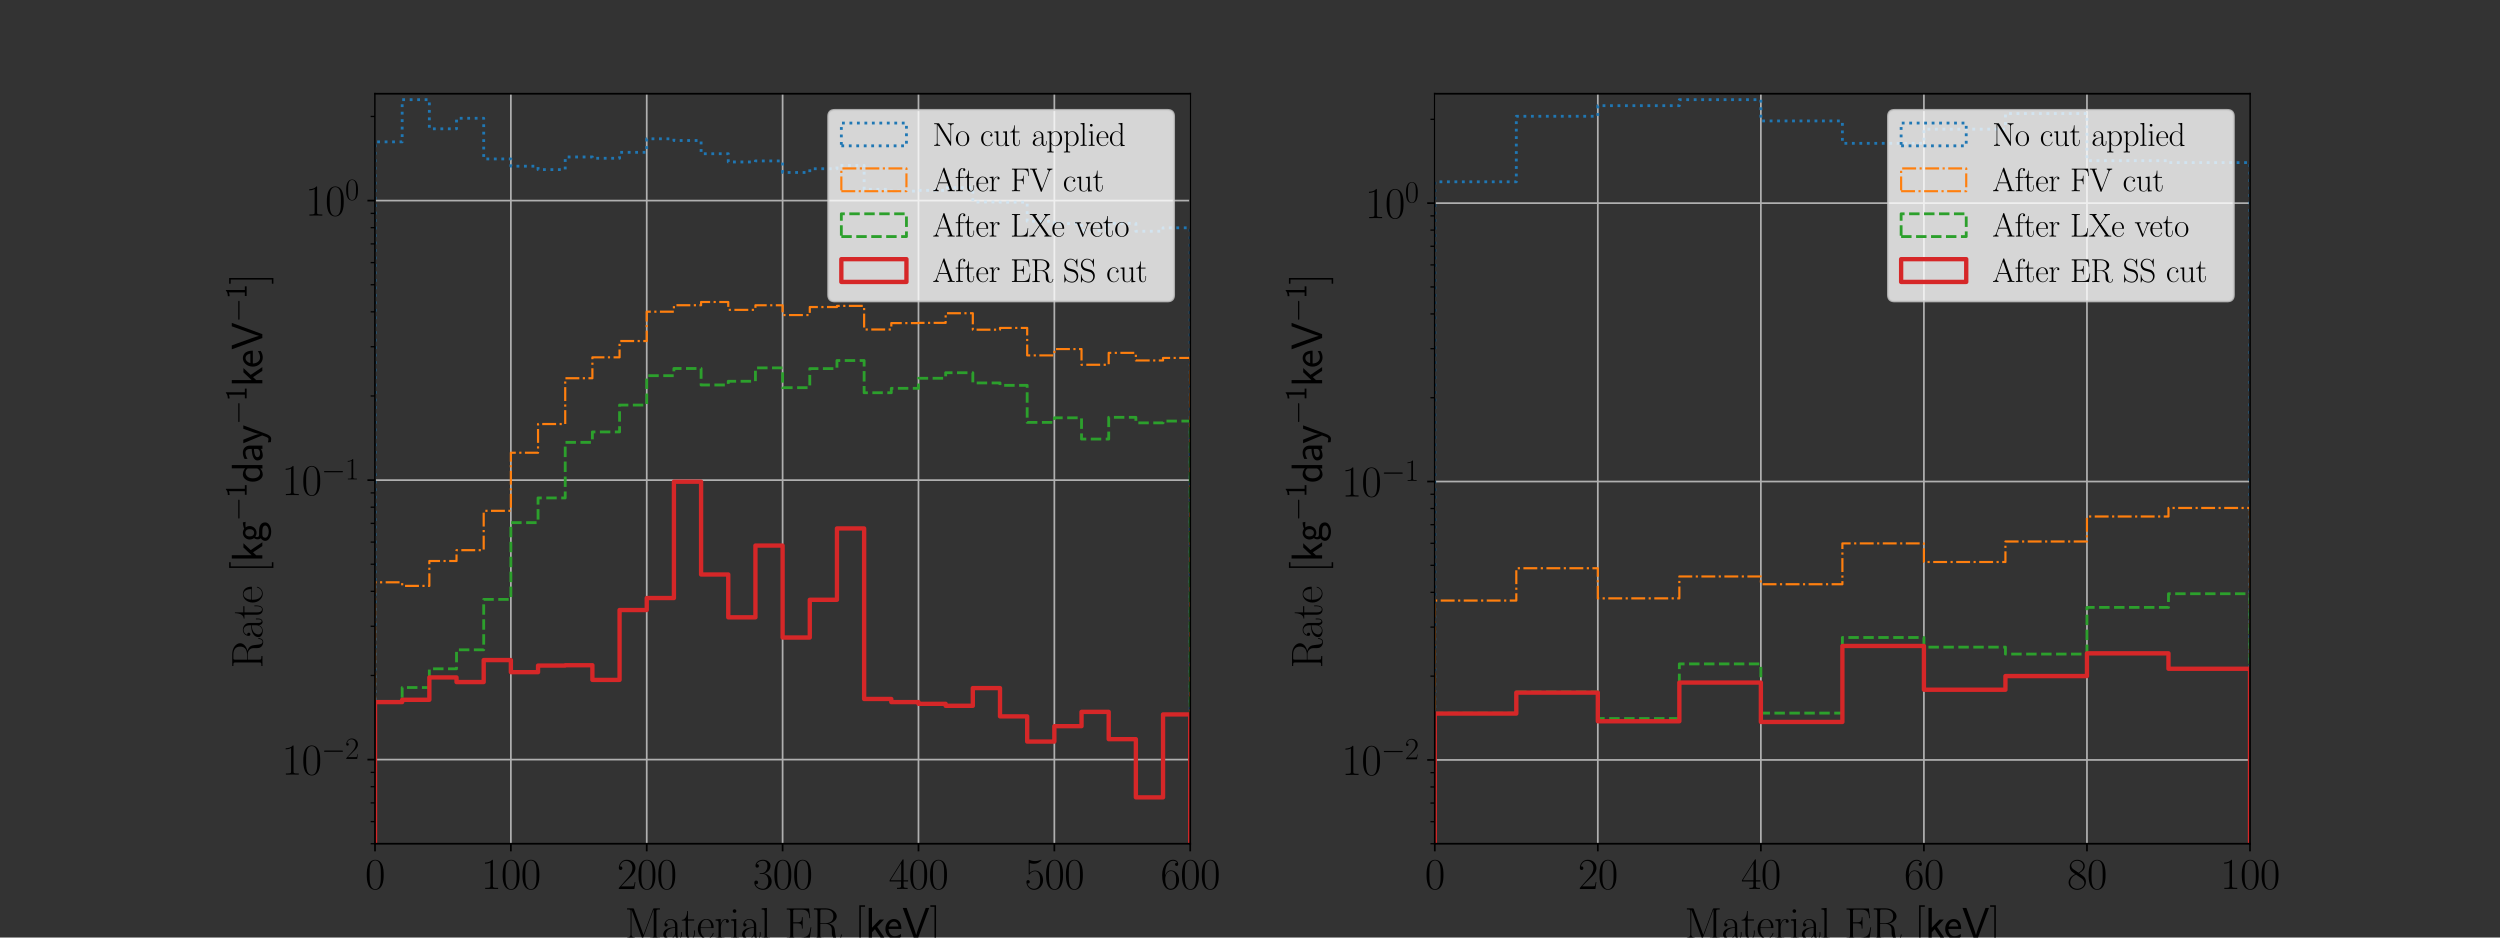 <?xml version="1.0" encoding="utf-8" standalone="no"?>
<!DOCTYPE svg PUBLIC "-//W3C//DTD SVG 1.1//EN"
  "http://www.w3.org/Graphics/SVG/1.1/DTD/svg11.dtd">
<svg xmlns:xlink="http://www.w3.org/1999/xlink" width="1152pt" height="432pt" viewBox="0 0 1152 432" xmlns="http://www.w3.org/2000/svg" version="1.1">
 <rect x="0" y="0" width="1152" height="432" fill="#333333" stroke="none"/>
 <defs>
  <style type="text/css">*{stroke-linejoin: round; stroke-linecap: butt}</style>
 </defs>
 <g id="figure_1">
  <g id="patch_1">
   <path d="M 0 432 
L 1152 432 
L 1152 0 
L 0 0 
L 0 432 
z
" style="fill: none"/>
  </g>
  <g id="axes_1">
   <g id="patch_2">
    <path d="M 172.8 388.8 
L 548.452 388.8 
L 548.452 43.2 
L 172.8 43.2 
L 172.8 388.8 
z
" style="fill: none"/>
   </g>
   <g id="matplotlib.axis_1">
    <g id="xtick_1">
     <g id="line2d_1">
      <path d="M 172.8 388.8 
L 172.8 43.2 
" clip-path="url(#p3bca2d7f69)" style="fill: none; stroke: #b0b0b0; stroke-width: 0.8; stroke-linecap: square"/>
     </g>
     <g id="line2d_2">
      <defs>
       <path id="m3213042367" d="M 0 0 
L 0 3.5 
" style="stroke: #000000; stroke-width: 0.8"/>
      </defs>
      <g>
       <use xlink:href="#m3213042367" x="172.8" y="388.8" style="stroke: #000000; stroke-width: 0.8"/>
      </g>
     </g>
     <g id="text_1">
      <!-- $\mathdefault{0}$ -->
      <g transform="translate(168.231 409.637)scale(0.2 -0.2)">
       <defs>
        <path id="CMR17-30" d="M 2688 2038 
C 2688 2430 2682 3099 2413 3613 
C 2176 4063 1798 4224 1466 4224 
C 1158 4224 768 4082 525 3620 
C 269 3137 243 2539 243 2038 
C 243 1671 250 1112 448 623 
C 723 -39 1216 -128 1466 -128 
C 1760 -128 2208 -7 2470 604 
C 2662 1048 2688 1568 2688 2038 
z
M 1466 -26 
C 1056 -26 813 328 723 816 
C 653 1196 653 1749 653 2109 
C 653 2604 653 3015 736 3407 
C 858 3954 1216 4121 1466 4121 
C 1728 4121 2067 3947 2189 3420 
C 2272 3054 2278 2623 2278 2109 
C 2278 1691 2278 1176 2202 797 
C 2067 96 1690 -26 1466 -26 
z
" transform="scale(0.016)"/>
       </defs>
       <use xlink:href="#CMR17-30" transform="scale(0.996)"/>
      </g>
     </g>
    </g>
    <g id="xtick_2">
     <g id="line2d_3">
      <path d="M 235.409 388.8 
L 235.409 43.2 
" clip-path="url(#p3bca2d7f69)" style="fill: none; stroke: #b0b0b0; stroke-width: 0.8; stroke-linecap: square"/>
     </g>
     <g id="line2d_4">
      <g>
       <use xlink:href="#m3213042367" x="235.409" y="388.8" style="stroke: #000000; stroke-width: 0.8"/>
      </g>
     </g>
     <g id="text_2">
      <!-- $\mathdefault{100}$ -->
      <g transform="translate(221.702 409.637)scale(0.2 -0.2)">
       <defs>
        <path id="CMR17-31" d="M 1702 4083 
C 1702 4217 1696 4224 1606 4224 
C 1357 3927 979 3833 621 3820 
C 602 3820 570 3820 563 3808 
C 557 3795 557 3782 557 3648 
C 755 3648 1088 3686 1344 3839 
L 1344 467 
C 1344 243 1331 166 781 166 
L 589 166 
L 589 0 
C 896 6 1216 12 1523 12 
C 1830 12 2150 6 2458 0 
L 2458 166 
L 2266 166 
C 1715 166 1702 236 1702 467 
L 1702 4083 
z
" transform="scale(0.016)"/>
       </defs>
       <use xlink:href="#CMR17-31" transform="scale(0.996)"/>
       <use xlink:href="#CMR17-30" transform="translate(45.69 0)scale(0.996)"/>
       <use xlink:href="#CMR17-30" transform="translate(91.381 0)scale(0.996)"/>
      </g>
     </g>
    </g>
    <g id="xtick_3">
     <g id="line2d_5">
      <path d="M 298.017 388.8 
L 298.017 43.2 
" clip-path="url(#p3bca2d7f69)" style="fill: none; stroke: #b0b0b0; stroke-width: 0.8; stroke-linecap: square"/>
     </g>
     <g id="line2d_6">
      <g>
       <use xlink:href="#m3213042367" x="298.017" y="388.8" style="stroke: #000000; stroke-width: 0.8"/>
      </g>
     </g>
     <g id="text_3">
      <!-- $\mathdefault{200}$ -->
      <g transform="translate(284.31 409.637)scale(0.2 -0.2)">
       <defs>
        <path id="CMR17-32" d="M 2669 990 
L 2554 990 
C 2490 537 2438 460 2413 422 
C 2381 371 1920 371 1830 371 
L 602 371 
C 832 620 1280 1073 1824 1596 
C 2214 1966 2669 2400 2669 3033 
C 2669 3788 2067 4224 1395 4224 
C 691 4224 262 3603 262 3027 
C 262 2777 448 2745 525 2745 
C 589 2745 781 2783 781 3007 
C 781 3206 614 3264 525 3264 
C 486 3264 448 3257 422 3244 
C 544 3788 915 4057 1306 4057 
C 1862 4057 2227 3616 2227 3033 
C 2227 2477 1901 1998 1536 1583 
L 262 147 
L 262 0 
L 2515 0 
L 2669 990 
z
" transform="scale(0.016)"/>
       </defs>
       <use xlink:href="#CMR17-32" transform="scale(0.996)"/>
       <use xlink:href="#CMR17-30" transform="translate(45.69 0)scale(0.996)"/>
       <use xlink:href="#CMR17-30" transform="translate(91.381 0)scale(0.996)"/>
      </g>
     </g>
    </g>
    <g id="xtick_4">
     <g id="line2d_7">
      <path d="M 360.626 388.8 
L 360.626 43.2 
" clip-path="url(#p3bca2d7f69)" style="fill: none; stroke: #b0b0b0; stroke-width: 0.8; stroke-linecap: square"/>
     </g>
     <g id="line2d_8">
      <g>
       <use xlink:href="#m3213042367" x="360.626" y="388.8" style="stroke: #000000; stroke-width: 0.8"/>
      </g>
     </g>
     <g id="text_4">
      <!-- $\mathdefault{300}$ -->
      <g transform="translate(346.919 409.637)scale(0.2 -0.2)">
       <defs>
        <path id="CMR17-33" d="M 1414 2176 
C 1984 2176 2234 1673 2234 1094 
C 2234 322 1824 25 1453 25 
C 1114 25 563 193 390 691 
C 422 678 454 678 486 678 
C 640 678 755 780 755 947 
C 755 1132 614 1216 486 1216 
C 378 1216 211 1164 211 927 
C 211 335 787 -128 1466 -128 
C 2176 -128 2720 432 2720 1087 
C 2720 1718 2208 2176 1600 2246 
C 2086 2347 2554 2776 2554 3353 
C 2554 3856 2048 4224 1472 4224 
C 890 4224 378 3862 378 3347 
C 378 3123 544 3084 627 3084 
C 762 3084 877 3167 877 3334 
C 877 3500 762 3584 627 3584 
C 602 3584 570 3584 544 3571 
C 730 3999 1235 4076 1459 4076 
C 1683 4076 2106 3966 2106 3347 
C 2106 3167 2080 2851 1862 2574 
C 1670 2329 1453 2316 1242 2297 
C 1210 2297 1062 2284 1037 2284 
C 992 2278 966 2272 966 2227 
C 966 2182 973 2176 1101 2176 
L 1414 2176 
z
" transform="scale(0.016)"/>
       </defs>
       <use xlink:href="#CMR17-33" transform="scale(0.996)"/>
       <use xlink:href="#CMR17-30" transform="translate(45.69 0)scale(0.996)"/>
       <use xlink:href="#CMR17-30" transform="translate(91.381 0)scale(0.996)"/>
      </g>
     </g>
    </g>
    <g id="xtick_5">
     <g id="line2d_9">
      <path d="M 423.235 388.8 
L 423.235 43.2 
" clip-path="url(#p3bca2d7f69)" style="fill: none; stroke: #b0b0b0; stroke-width: 0.8; stroke-linecap: square"/>
     </g>
     <g id="line2d_10">
      <g>
       <use xlink:href="#m3213042367" x="423.235" y="388.8" style="stroke: #000000; stroke-width: 0.8"/>
      </g>
     </g>
     <g id="text_5">
      <!-- $\mathdefault{400}$ -->
      <g transform="translate(409.528 409.637)scale(0.2 -0.2)">
       <defs>
        <path id="CMR17-34" d="M 2150 4147 
C 2150 4281 2144 4288 2029 4288 
L 128 1254 
L 128 1088 
L 1779 1088 
L 1779 460 
C 1779 230 1766 166 1318 166 
L 1197 166 
L 1197 0 
C 1402 12 1747 12 1965 12 
C 2182 12 2528 12 2733 0 
L 2733 166 
L 2611 166 
C 2163 166 2150 230 2150 460 
L 2150 1088 
L 2803 1088 
L 2803 1254 
L 2150 1254 
L 2150 4147 
z
M 1798 3723 
L 1798 1254 
L 256 1254 
L 1798 3723 
z
" transform="scale(0.016)"/>
       </defs>
       <use xlink:href="#CMR17-34" transform="scale(0.996)"/>
       <use xlink:href="#CMR17-30" transform="translate(45.69 0)scale(0.996)"/>
       <use xlink:href="#CMR17-30" transform="translate(91.381 0)scale(0.996)"/>
      </g>
     </g>
    </g>
    <g id="xtick_6">
     <g id="line2d_11">
      <path d="M 485.843 388.8 
L 485.843 43.2 
" clip-path="url(#p3bca2d7f69)" style="fill: none; stroke: #b0b0b0; stroke-width: 0.8; stroke-linecap: square"/>
     </g>
     <g id="line2d_12">
      <g>
       <use xlink:href="#m3213042367" x="485.843" y="388.8" style="stroke: #000000; stroke-width: 0.8"/>
      </g>
     </g>
     <g id="text_6">
      <!-- $\mathdefault{500}$ -->
      <g transform="translate(472.136 409.637)scale(0.2 -0.2)">
       <defs>
        <path id="CMR17-35" d="M 730 3750 
C 794 3724 1056 3641 1325 3641 
C 1920 3641 2246 3961 2432 4140 
C 2432 4191 2432 4224 2394 4224 
C 2387 4224 2374 4224 2323 4198 
C 2099 4102 1837 4032 1517 4032 
C 1325 4032 1037 4055 723 4191 
C 653 4224 640 4224 634 4224 
C 602 4224 595 4217 595 4090 
L 595 2231 
C 595 2113 595 2080 659 2080 
C 691 2080 704 2093 736 2139 
C 941 2435 1222 2560 1542 2560 
C 1766 2560 2246 2415 2246 1293 
C 2246 1087 2246 716 2054 422 
C 1894 159 1645 25 1370 25 
C 947 25 518 319 403 812 
C 429 806 480 793 506 793 
C 589 793 749 838 749 1036 
C 749 1209 627 1280 506 1280 
C 358 1280 262 1190 262 1011 
C 262 454 704 -128 1382 -128 
C 2042 -128 2669 441 2669 1267 
C 2669 2054 2170 2662 1549 2662 
C 1222 2662 947 2540 730 2304 
L 730 3750 
z
" transform="scale(0.016)"/>
       </defs>
       <use xlink:href="#CMR17-35" transform="scale(0.996)"/>
       <use xlink:href="#CMR17-30" transform="translate(45.69 0)scale(0.996)"/>
       <use xlink:href="#CMR17-30" transform="translate(91.381 0)scale(0.996)"/>
      </g>
     </g>
    </g>
    <g id="xtick_7">
     <g id="line2d_13">
      <path d="M 548.452 388.8 
L 548.452 43.2 
" clip-path="url(#p3bca2d7f69)" style="fill: none; stroke: #b0b0b0; stroke-width: 0.8; stroke-linecap: square"/>
     </g>
     <g id="line2d_14">
      <g>
       <use xlink:href="#m3213042367" x="548.452" y="388.8" style="stroke: #000000; stroke-width: 0.8"/>
      </g>
     </g>
     <g id="text_7">
      <!-- $\mathdefault{600}$ -->
      <g transform="translate(534.745 409.637)scale(0.2 -0.2)">
       <defs>
        <path id="CMR17-36" d="M 678 2198 
C 678 3712 1395 4076 1811 4076 
C 1946 4076 2272 4049 2400 3782 
C 2298 3782 2106 3782 2106 3558 
C 2106 3385 2246 3328 2336 3328 
C 2394 3328 2566 3353 2566 3571 
C 2566 3987 2246 4224 1805 4224 
C 1043 4224 243 3411 243 2011 
C 243 257 966 -128 1478 -128 
C 2099 -128 2688 431 2688 1295 
C 2688 2101 2170 2688 1517 2688 
C 1126 2688 838 2430 678 1979 
L 678 2198 
z
M 1478 25 
C 691 25 691 1212 691 1450 
C 691 1914 909 2585 1504 2585 
C 1613 2585 1926 2585 2138 2140 
C 2253 1889 2253 1624 2253 1302 
C 2253 954 2253 696 2118 438 
C 1978 173 1773 25 1478 25 
z
" transform="scale(0.016)"/>
       </defs>
       <use xlink:href="#CMR17-36" transform="scale(0.996)"/>
       <use xlink:href="#CMR17-30" transform="translate(45.69 0)scale(0.996)"/>
       <use xlink:href="#CMR17-30" transform="translate(91.381 0)scale(0.996)"/>
      </g>
     </g>
    </g>
    <g id="text_8">
     <!-- $\mathrm{Material\ ER}\ [\si{keV}]$ -->
     <g transform="translate(287.867 432.439)scale(0.2 -0.2)">
      <defs>
       <path id="CMR17-4d" d="M 1338 4249 
C 1299 4345 1293 4352 1158 4352 
L 339 4352 
L 339 4185 
C 781 4185 851 4185 851 3898 
L 851 624 
C 851 465 851 166 339 166 
L 339 0 
C 486 12 755 12 915 12 
C 1075 12 1344 12 1491 0 
L 1491 166 
C 979 166 979 465 979 624 
L 979 4159 
L 986 4159 
L 2490 102 
C 2515 38 2528 0 2579 0 
C 2630 0 2643 38 2669 102 
L 4186 4191 
L 4192 4191 
L 4192 453 
C 4192 166 4122 166 3680 166 
L 3680 0 
C 3853 12 4198 12 4384 12 
C 4570 12 4922 12 5094 0 
L 5094 166 
C 4653 166 4582 166 4582 453 
L 4582 3898 
C 4582 4185 4653 4185 5094 4185 
L 5094 4352 
L 4282 4352 
C 4147 4352 4141 4345 4102 4249 
L 2720 516 
L 1338 4249 
z
" transform="scale(0.016)"/>
       <path id="CMR17-61" d="M 2304 1656 
C 2304 2048 2304 2275 2035 2534 
C 1798 2751 1523 2816 1306 2816 
C 800 2816 435 2408 435 1977 
C 435 1740 627 1728 666 1728 
C 749 1728 896 1779 896 1958 
C 896 2118 774 2188 666 2188 
C 640 2188 608 2182 589 2176 
C 723 2594 1069 2713 1293 2713 
C 1613 2713 1965 2421 1965 1875 
L 1965 1632 
C 1587 1619 1133 1568 774 1373 
C 371 1147 256 822 256 576 
C 256 77 832 -64 1171 -64 
C 1523 -64 1850 135 1990 505 
C 2003 219 2182 -39 2464 -39 
C 2598 -39 2938 51 2938 563 
L 2938 926 
L 2822 926 
L 2822 557 
C 2822 161 2650 109 2566 109 
C 2304 109 2304 446 2304 732 
L 2304 1656 
z
M 1965 887 
C 1965 323 1568 38 1216 38 
C 896 38 646 278 646 576 
C 646 771 730 1114 1101 1322 
C 1408 1497 1760 1523 1965 1536 
L 1965 887 
z
" transform="scale(0.016)"/>
       <path id="CMR17-74" d="M 966 2585 
L 1862 2585 
L 1862 2752 
L 966 2752 
L 966 3968 
L 851 3968 
C 838 3292 614 2700 70 2687 
L 70 2585 
L 627 2585 
L 627 778 
C 627 655 627 -64 1370 -64 
C 1747 -64 1965 308 1965 784 
L 1965 1151 
L 1850 1151 
L 1850 790 
C 1850 347 1677 51 1408 51 
C 1222 51 966 179 966 765 
L 966 2585 
z
" transform="scale(0.016)"/>
       <path id="CMR17-65" d="M 2438 1503 
C 2464 1529 2464 1542 2464 1606 
C 2464 2251 2118 2816 1389 2816 
C 710 2816 173 2175 173 1394 
C 173 554 781 -64 1459 -64 
C 2176 -64 2458 619 2458 755 
C 2458 800 2419 800 2406 800 
C 2362 800 2355 787 2330 709 
C 2189 270 1837 51 1504 51 
C 1229 51 954 206 781 490 
C 582 819 582 1200 582 1503 
L 2438 1503 
z
M 589 1600 
C 634 2511 1126 2713 1382 2713 
C 1818 2713 2112 2308 2118 1600 
L 589 1600 
z
" transform="scale(0.016)"/>
       <path id="CMR17-72" d="M 960 1517 
C 960 2134 1222 2713 1702 2713 
C 1747 2713 1792 2707 1837 2687 
C 1837 2687 1696 2642 1696 2475 
C 1696 2321 1818 2257 1914 2257 
C 1990 2257 2131 2302 2131 2482 
C 2131 2687 1926 2816 1709 2816 
C 1222 2816 1011 2340 947 2115 
L 941 2115 
L 941 2816 
L 198 2745 
L 198 2578 
C 576 2578 634 2540 634 2231 
L 634 443 
C 634 198 608 166 198 166 
L 198 0 
C 352 12 646 12 813 12 
C 998 12 1325 12 1498 0 
L 1498 166 
C 1037 166 960 166 960 455 
L 960 1517 
z
" transform="scale(0.016)"/>
       <path id="CMR17-69" d="M 992 3961 
C 992 4102 877 4224 730 4224 
C 589 4224 467 4108 467 3961 
C 467 3820 582 3699 730 3699 
C 870 3699 992 3814 992 3961 
z
M 243 2745 
L 243 2579 
C 602 2579 653 2540 653 2231 
L 653 443 
C 653 198 627 166 218 166 
L 218 0 
C 371 12 646 12 806 12 
C 960 12 1222 12 1370 0 
L 1370 166 
C 992 166 979 205 979 436 
L 979 2816 
L 243 2745 
z
" transform="scale(0.016)"/>
       <path id="CMR17-6c" d="M 979 4416 
L 218 4345 
L 218 4179 
C 595 4179 653 4141 653 3835 
L 653 439 
C 653 198 627 166 218 166 
L 218 0 
C 371 12 653 12 813 12 
C 979 12 1261 12 1414 0 
L 1414 166 
C 1005 166 979 191 979 439 
L 979 4416 
z
" transform="scale(0.016)"/>
       <path id="CMR17-45" d="M 3885 1614 
L 3770 1614 
C 3629 676 3546 166 2419 166 
L 1530 166 
C 1274 166 1261 198 1261 415 
L 1261 2176 
L 1862 2176 
C 2464 2176 2522 1959 2522 1429 
L 2637 1429 
L 2637 3086 
L 2522 3086 
C 2522 2558 2464 2342 1862 2342 
L 1261 2342 
L 1261 3924 
C 1261 4141 1274 4172 1530 4172 
L 2406 4172 
C 3398 4172 3514 3778 3603 2933 
L 3718 2933 
L 3565 4339 
L 326 4339 
L 326 4172 
C 768 4172 838 4172 838 3886 
L 838 453 
C 838 166 768 166 326 166 
L 326 0 
L 3654 0 
L 3885 1614 
z
" transform="scale(0.016)"/>
       <path id="CMR17-52" d="M 2509 2156 
C 3117 2278 3629 2689 3629 3203 
C 3629 3806 2950 4352 2054 4352 
L 333 4352 
L 333 4185 
C 774 4185 845 4185 845 3896 
L 845 428 
C 845 140 774 140 333 140 
L 333 -26 
C 518 -13 851 -13 1050 -13 
C 1248 -13 1581 -13 1766 -26 
L 1766 140 
C 1325 140 1254 140 1254 428 
L 1254 2112 
L 2003 2112 
C 2368 2112 2573 1964 2662 1881 
C 2918 1632 2918 1459 2918 1024 
C 2918 595 2918 377 3110 160 
C 3354 -103 3680 -128 3821 -128 
C 4294 -128 4365 403 4365 512 
C 4365 550 4365 595 4307 595 
C 4256 595 4250 556 4250 531 
C 4218 115 4032 -26 3834 -26 
C 3482 -26 3443 377 3405 768 
C 3386 902 3373 998 3360 1139 
C 3322 1459 3270 1926 2509 2156 
z
M 1984 2214 
L 1254 2214 
L 1254 3935 
C 1254 4153 1267 4185 1523 4185 
L 1990 4185 
C 2522 4185 3142 3999 3142 3203 
C 3142 2374 2464 2214 1984 2214 
z
" transform="scale(0.016)"/>
       <path id="CMR17-5b" d="M 1504 -1600 
L 1504 -1376 
L 902 -1376 
L 902 4575 
L 1504 4575 
L 1504 4800 
L 678 4800 
L 678 -1600 
L 1504 -1600 
z
" transform="scale(0.016)"/>
       <path id="CMSS17-6b" d="M 1696 1686 
L 2688 2735 
L 2074 2735 
L 954 1552 
L 954 4416 
L 480 4416 
L 480 0 
L 947 0 
L 947 891 
L 1376 1342 
L 2278 0 
L 2822 0 
L 1696 1686 
z
" transform="scale(0.016)"/>
       <path id="CMSS17-65" d="M 2502 1375 
C 2502 1587 2490 2001 2285 2347 
C 2061 2713 1696 2816 1421 2816 
C 755 2816 192 2184 192 1363 
C 192 579 774 -64 1510 -64 
C 1798 -64 2150 19 2470 249 
C 2470 275 2458 414 2451 421 
C 2451 433 2432 629 2432 655 
C 2125 408 1773 326 1517 326 
C 1107 326 666 667 646 1375 
L 2502 1375 
z
M 698 1728 
C 781 2086 1062 2425 1421 2425 
C 1517 2425 1965 2412 2080 1728 
L 698 1728 
z
" transform="scale(0.016)"/>
       <path id="CMSS17-56" d="M 3910 4416 
L 3411 4416 
L 2304 1361 
C 2272 1272 2074 687 2035 484 
L 2029 484 
C 1978 725 1773 1291 1664 1603 
L 922 3670 
L 646 4416 
L 83 4416 
L 1715 0 
L 2278 0 
L 3910 4416 
z
" transform="scale(0.016)"/>
       <path id="CMR17-5d" d="M 915 4800 
L 90 4800 
L 90 4575 
L 691 4575 
L 691 -1376 
L 90 -1376 
L 90 -1600 
L 915 -1600 
L 915 4800 
z
" transform="scale(0.016)"/>
      </defs>
      <use xlink:href="#CMR17-4d" transform="scale(0.996)"/>
      <use xlink:href="#CMR17-61" transform="translate(84.687 0)scale(0.996)"/>
      <use xlink:href="#CMR17-74" transform="translate(130.377 0)scale(0.996)"/>
      <use xlink:href="#CMR17-65" transform="translate(165.658 0)scale(0.996)"/>
      <use xlink:href="#CMR17-72" transform="translate(206.144 0)scale(0.996)"/>
      <use xlink:href="#CMR17-69" transform="translate(241.425 0)scale(0.996)"/>
      <use xlink:href="#CMR17-61" transform="translate(266.296 0)scale(0.996)"/>
      <use xlink:href="#CMR17-6c" transform="translate(311.986 0)scale(0.996)"/>
      <use xlink:href="#CMR17-45" transform="translate(368.086 0)scale(0.996)"/>
      <use xlink:href="#CMR17-52" transform="translate(430.673 0)scale(0.996)"/>
      <use xlink:href="#CMR17-5b" transform="translate(529.693 0)scale(0.996)"/>
      <use xlink:href="#CMSS17-6b" transform="translate(554.564 0)scale(0.996)"/>
      <use xlink:href="#CMSS17-65" transform="translate(597.564 0)scale(0.996)"/>
      <use xlink:href="#CMSS17-56" transform="translate(639.203 0)scale(0.996)"/>
      <use xlink:href="#CMR17-5d" transform="translate(702.722 0)scale(0.996)"/>
     </g>
    </g>
   </g>
   <g id="matplotlib.axis_2">
    <g id="ytick_1">
     <g id="line2d_15">
      <path d="M 172.8 350.028 
L 548.452 350.028 
" clip-path="url(#p3bca2d7f69)" style="fill: none; stroke: #b0b0b0; stroke-width: 0.8; stroke-linecap: square"/>
     </g>
     <g id="line2d_16">
      <defs>
       <path id="m2ee221b9bf" d="M 0 0 
L -3.5 0 
" style="stroke: #000000; stroke-width: 0.8"/>
      </defs>
      <g>
       <use xlink:href="#m2ee221b9bf" x="172.8" y="350.028" style="stroke: #000000; stroke-width: 0.8"/>
      </g>
     </g>
     <g id="text_9">
      <!-- $\mathdefault{10^{-2}}$ -->
      <g transform="translate(129.847 356.946)scale(0.2 -0.2)">
       <defs>
        <path id="CMSY10-0" d="M 4218 1472 
C 4326 1472 4442 1472 4442 1600 
C 4442 1728 4326 1728 4218 1728 
L 755 1728 
C 646 1728 531 1728 531 1600 
C 531 1472 646 1472 755 1472 
L 4218 1472 
z
" transform="scale(0.016)"/>
       </defs>
       <use xlink:href="#CMR17-31" transform="scale(0.996)"/>
       <use xlink:href="#CMR17-30" transform="translate(45.69 0)scale(0.996)"/>
       <use xlink:href="#CMSY10-0" transform="translate(91.381 36.154)scale(0.697)"/>
       <use xlink:href="#CMR17-32" transform="translate(145.622 36.154)scale(0.697)"/>
      </g>
     </g>
    </g>
    <g id="ytick_2">
     <g id="line2d_17">
      <path d="M 172.8 221.23 
L 548.452 221.23 
" clip-path="url(#p3bca2d7f69)" style="fill: none; stroke: #b0b0b0; stroke-width: 0.8; stroke-linecap: square"/>
     </g>
     <g id="line2d_18">
      <g>
       <use xlink:href="#m2ee221b9bf" x="172.8" y="221.23" style="stroke: #000000; stroke-width: 0.8"/>
      </g>
     </g>
     <g id="text_10">
      <!-- $\mathdefault{10^{-1}}$ -->
      <g transform="translate(129.847 228.149)scale(0.2 -0.2)">
       <use xlink:href="#CMR17-31" transform="scale(0.996)"/>
       <use xlink:href="#CMR17-30" transform="translate(45.69 0)scale(0.996)"/>
       <use xlink:href="#CMSY10-0" transform="translate(91.381 36.154)scale(0.697)"/>
       <use xlink:href="#CMR17-31" transform="translate(145.622 36.154)scale(0.697)"/>
      </g>
     </g>
    </g>
    <g id="ytick_3">
     <g id="line2d_19">
      <path d="M 172.8 92.432 
L 548.452 92.432 
" clip-path="url(#p3bca2d7f69)" style="fill: none; stroke: #b0b0b0; stroke-width: 0.8; stroke-linecap: square"/>
     </g>
     <g id="line2d_20">
      <g>
       <use xlink:href="#m2ee221b9bf" x="172.8" y="92.432" style="stroke: #000000; stroke-width: 0.8"/>
      </g>
     </g>
     <g id="text_11">
      <!-- $\mathdefault{10^{0}}$ -->
      <g transform="translate(140.695 99.351)scale(0.2 -0.2)">
       <use xlink:href="#CMR17-31" transform="scale(0.996)"/>
       <use xlink:href="#CMR17-30" transform="translate(45.69 0)scale(0.996)"/>
       <use xlink:href="#CMR17-30" transform="translate(91.381 36.154)scale(0.697)"/>
      </g>
     </g>
    </g>
    <g id="ytick_4">
     <g id="line2d_21">
      <defs>
       <path id="m6372853c73" d="M 0 0 
L -2 0 
" style="stroke: #000000; stroke-width: 0.6"/>
      </defs>
      <g>
       <use xlink:href="#m6372853c73" x="172.8" y="388.8" style="stroke: #000000; stroke-width: 0.6"/>
      </g>
     </g>
    </g>
    <g id="ytick_5">
     <g id="line2d_22">
      <g>
       <use xlink:href="#m6372853c73" x="172.8" y="378.602" style="stroke: #000000; stroke-width: 0.6"/>
      </g>
     </g>
    </g>
    <g id="ytick_6">
     <g id="line2d_23">
      <g>
       <use xlink:href="#m6372853c73" x="172.8" y="369.979" style="stroke: #000000; stroke-width: 0.6"/>
      </g>
     </g>
    </g>
    <g id="ytick_7">
     <g id="line2d_24">
      <g>
       <use xlink:href="#m6372853c73" x="172.8" y="362.51" style="stroke: #000000; stroke-width: 0.6"/>
      </g>
     </g>
    </g>
    <g id="ytick_8">
     <g id="line2d_25">
      <g>
       <use xlink:href="#m6372853c73" x="172.8" y="355.921" style="stroke: #000000; stroke-width: 0.6"/>
      </g>
     </g>
    </g>
    <g id="ytick_9">
     <g id="line2d_26">
      <g>
       <use xlink:href="#m6372853c73" x="172.8" y="311.256" style="stroke: #000000; stroke-width: 0.6"/>
      </g>
     </g>
    </g>
    <g id="ytick_10">
     <g id="line2d_27">
      <g>
       <use xlink:href="#m6372853c73" x="172.8" y="288.576" style="stroke: #000000; stroke-width: 0.6"/>
      </g>
     </g>
    </g>
    <g id="ytick_11">
     <g id="line2d_28">
      <g>
       <use xlink:href="#m6372853c73" x="172.8" y="272.484" style="stroke: #000000; stroke-width: 0.6"/>
      </g>
     </g>
    </g>
    <g id="ytick_12">
     <g id="line2d_29">
      <g>
       <use xlink:href="#m6372853c73" x="172.8" y="260.002" style="stroke: #000000; stroke-width: 0.6"/>
      </g>
     </g>
    </g>
    <g id="ytick_13">
     <g id="line2d_30">
      <g>
       <use xlink:href="#m6372853c73" x="172.8" y="249.804" style="stroke: #000000; stroke-width: 0.6"/>
      </g>
     </g>
    </g>
    <g id="ytick_14">
     <g id="line2d_31">
      <g>
       <use xlink:href="#m6372853c73" x="172.8" y="241.181" style="stroke: #000000; stroke-width: 0.6"/>
      </g>
     </g>
    </g>
    <g id="ytick_15">
     <g id="line2d_32">
      <g>
       <use xlink:href="#m6372853c73" x="172.8" y="233.712" style="stroke: #000000; stroke-width: 0.6"/>
      </g>
     </g>
    </g>
    <g id="ytick_16">
     <g id="line2d_33">
      <g>
       <use xlink:href="#m6372853c73" x="172.8" y="227.124" style="stroke: #000000; stroke-width: 0.6"/>
      </g>
     </g>
    </g>
    <g id="ytick_17">
     <g id="line2d_34">
      <g>
       <use xlink:href="#m6372853c73" x="172.8" y="182.458" style="stroke: #000000; stroke-width: 0.6"/>
      </g>
     </g>
    </g>
    <g id="ytick_18">
     <g id="line2d_35">
      <g>
       <use xlink:href="#m6372853c73" x="172.8" y="159.778" style="stroke: #000000; stroke-width: 0.6"/>
      </g>
     </g>
    </g>
    <g id="ytick_19">
     <g id="line2d_36">
      <g>
       <use xlink:href="#m6372853c73" x="172.8" y="143.686" style="stroke: #000000; stroke-width: 0.6"/>
      </g>
     </g>
    </g>
    <g id="ytick_20">
     <g id="line2d_37">
      <g>
       <use xlink:href="#m6372853c73" x="172.8" y="131.204" style="stroke: #000000; stroke-width: 0.6"/>
      </g>
     </g>
    </g>
    <g id="ytick_21">
     <g id="line2d_38">
      <g>
       <use xlink:href="#m6372853c73" x="172.8" y="121.006" style="stroke: #000000; stroke-width: 0.6"/>
      </g>
     </g>
    </g>
    <g id="ytick_22">
     <g id="line2d_39">
      <g>
       <use xlink:href="#m6372853c73" x="172.8" y="112.383" style="stroke: #000000; stroke-width: 0.6"/>
      </g>
     </g>
    </g>
    <g id="ytick_23">
     <g id="line2d_40">
      <g>
       <use xlink:href="#m6372853c73" x="172.8" y="104.914" style="stroke: #000000; stroke-width: 0.6"/>
      </g>
     </g>
    </g>
    <g id="ytick_24">
     <g id="line2d_41">
      <g>
       <use xlink:href="#m6372853c73" x="172.8" y="98.326" style="stroke: #000000; stroke-width: 0.6"/>
      </g>
     </g>
    </g>
    <g id="ytick_25">
     <g id="line2d_42">
      <g>
       <use xlink:href="#m6372853c73" x="172.8" y="53.66" style="stroke: #000000; stroke-width: 0.6"/>
      </g>
     </g>
    </g>
    <g id="text_12">
     <!-- $\mathrm{Rate}\ [\si{kg^{-1}day^{-1}keV^{-1}}]$ -->
     <g transform="translate(120.883 307.957)rotate(-90)scale(0.2 -0.2)">
      <defs>
       <path id="CMSS17-67" d="M 2848 2816 
C 2483 2809 2170 2739 1914 2617 
C 1702 2783 1485 2816 1338 2816 
C 781 2816 358 2356 358 1824 
C 358 1481 550 1222 563 1209 
C 448 1049 384 876 384 684 
C 384 460 474 300 544 211 
C 211 6 166 -308 166 -429 
C 166 -896 749 -1280 1498 -1280 
C 2253 -1280 2835 -896 2835 -423 
C 2835 460 1856 467 1587 467 
L 1069 467 
C 973 467 717 467 717 793 
C 717 921 774 1004 781 1011 
C 877 940 1075 832 1338 832 
C 1869 832 2310 1279 2310 1824 
C 2310 2128 2170 2349 2112 2425 
L 2131 2425 
C 2150 2425 2419 2444 2515 2444 
C 2720 2444 2739 2438 2918 2419 
L 2848 2816 
z
M 1338 1184 
C 1120 1184 813 1317 813 1824 
C 813 2375 1165 2463 1331 2463 
C 1549 2463 1856 2330 1856 1824 
C 1856 1272 1504 1184 1338 1184 
z
M 1581 0 
C 1734 0 2381 0 2381 -436 
C 2381 -711 1984 -928 1504 -928 
C 1018 -928 621 -717 621 -429 
C 621 -397 621 0 1062 0 
L 1581 0 
z
" transform="scale(0.016)"/>
       <path id="CMSS17-31" d="M 1818 4288 
L 1696 4288 
C 1350 3949 947 3902 538 3891 
L 538 3520 
C 723 3526 1024 3539 1325 3673 
L 1325 371 
L 570 371 
L 570 0 
L 2573 0 
L 2573 371 
L 1818 371 
L 1818 4288 
z
" transform="scale(0.016)"/>
       <path id="CMSS17-64" d="M 2611 4416 
L 2138 4416 
L 2138 2495 
C 1939 2662 1613 2816 1254 2816 
C 672 2816 211 2179 211 1375 
C 211 572 666 -64 1235 -64 
C 1677 -64 1971 172 2125 307 
L 2125 -13 
L 2611 -13 
L 2611 4416 
z
M 2125 851 
C 2125 760 2125 663 1926 488 
C 1798 378 1645 326 1498 326 
C 1152 326 698 585 698 1369 
C 698 2185 1210 2425 1562 2425 
C 1798 2425 1990 2308 2125 2114 
L 2125 851 
z
" transform="scale(0.016)"/>
       <path id="CMSS17-61" d="M 2406 1789 
C 2406 2399 1978 2816 1402 2816 
C 1120 2816 813 2764 461 2559 
L 499 2133 
C 659 2250 934 2438 1395 2438 
C 1722 2438 1920 2185 1920 1782 
L 1920 1536 
C 896 1504 256 1209 256 711 
C 256 452 416 -64 947 -64 
C 1043 -64 1562 -52 1933 224 
L 1933 -13 
L 2406 -13 
L 2406 1789 
z
M 1920 824 
C 1920 711 1920 559 1728 446 
C 1562 339 1350 326 1261 326 
C 941 326 723 503 723 723 
C 723 1165 1722 1209 1920 1216 
L 1920 824 
z
" transform="scale(0.016)"/>
       <path id="CMSS17-79" d="M 2675 2752 
L 2176 2752 
C 1632 1293 1446 701 1434 383 
L 1427 383 
C 1408 695 1126 1459 902 2006 
L 602 2752 
L 83 2752 
L 1216 14 
C 1146 -177 1043 -464 1011 -527 
C 870 -884 774 -884 672 -884 
C 646 -884 442 -877 211 -807 
L 250 -1229 
C 410 -1261 570 -1280 685 -1280 
C 845 -1280 1165 -1280 1459 -495 
L 2675 2752 
z
" transform="scale(0.016)"/>
      </defs>
      <use xlink:href="#CMR17-52" transform="scale(0.996)"/>
      <use xlink:href="#CMR17-61" transform="translate(67.791 0)scale(0.996)"/>
      <use xlink:href="#CMR17-74" transform="translate(113.482 0)scale(0.996)"/>
      <use xlink:href="#CMR17-65" transform="translate(148.762 0)scale(0.996)"/>
      <use xlink:href="#CMR17-5b" transform="translate(220.477 0)scale(0.996)"/>
      <use xlink:href="#CMSS17-6b" transform="translate(245.348 0)scale(0.996)"/>
      <use xlink:href="#CMSS17-67" transform="translate(290.951 0)scale(0.996)"/>
      <use xlink:href="#CMSY10-0" transform="translate(339.095 36.154)scale(0.697)"/>
      <use xlink:href="#CMSS17-31" transform="translate(393.336 36.154)scale(0.697)"/>
      <use xlink:href="#CMSS17-64" transform="translate(426.625 0)scale(0.996)"/>
      <use xlink:href="#CMSS17-61" transform="translate(474.83 0)scale(0.996)"/>
      <use xlink:href="#CMSS17-79" transform="translate(517.149 0)scale(0.996)"/>
      <use xlink:href="#CMSY10-0" transform="translate(561.451 36.154)scale(0.697)"/>
      <use xlink:href="#CMSS17-31" transform="translate(615.692 36.154)scale(0.697)"/>
      <use xlink:href="#CMSS17-6b" transform="translate(648.98 0)scale(0.996)"/>
      <use xlink:href="#CMSS17-65" transform="translate(691.98 0)scale(0.996)"/>
      <use xlink:href="#CMSS17-56" transform="translate(733.619 0)scale(0.996)"/>
      <use xlink:href="#CMSY10-0" transform="translate(797.138 36.154)scale(0.697)"/>
      <use xlink:href="#CMSS17-31" transform="translate(851.379 36.154)scale(0.697)"/>
      <use xlink:href="#CMR17-5d" transform="translate(884.668 0)scale(0.996)"/>
     </g>
    </g>
   </g>
   <g id="patch_3">
    <path d="M 172.8 433 
L 172.8 65.381 
L 185.322 65.381 
L 185.322 45.929 
L 197.843 45.929 
L 197.843 59.345 
L 210.365 59.345 
L 210.365 54.492 
L 222.887 54.492 
L 222.887 73.23 
L 235.409 73.23 
L 235.409 76.575 
L 247.93 76.575 
L 247.93 78.157 
L 260.452 78.157 
L 260.452 72.325 
L 272.974 72.325 
L 272.974 72.937 
L 285.496 72.937 
L 285.496 70.195 
L 298.017 70.195 
L 298.017 63.949 
L 310.539 63.949 
L 310.539 64.738 
L 323.061 64.738 
L 323.061 70.838 
L 335.583 70.838 
L 335.583 74.634 
L 348.104 74.634 
L 348.104 74.153 
L 360.626 74.153 
L 360.626 79.48 
L 373.148 79.48 
L 373.148 77.749 
L 385.67 77.749 
L 385.67 76.259 
L 398.191 76.259 
L 398.191 87.261 
L 410.713 87.261 
L 410.713 88.081 
L 423.235 88.081 
L 423.235 87.717 
L 435.757 87.717 
L 435.757 86.496 
L 448.278 86.496 
L 448.278 93.072 
L 460.8 93.072 
L 460.8 93.184 
L 473.322 93.184 
L 473.322 101.948 
L 485.843 101.948 
L 485.843 103.044 
L 498.365 103.044 
L 498.365 106.202 
L 510.887 106.202 
L 510.887 102.921 
L 523.409 102.921 
L 523.409 106.559 
L 535.93 106.559 
L 535.93 104.97 
L 548.452 104.97 
L 548.452 433 
" clip-path="url(#p3bca2d7f69)" style="fill: none; stroke-dasharray: 1.3,2.145; stroke-dashoffset: 0; stroke: #1f77b4; stroke-width: 1.3; stroke-linejoin: miter"/>
   </g>
   <g id="patch_4">
    <path d="M 172.8 433 
L 172.8 268.317 
L 185.322 268.317 
L 185.322 269.985 
L 197.843 269.985 
L 197.843 258.505 
L 210.365 258.505 
L 210.365 253.511 
L 222.887 253.511 
L 222.887 235.394 
L 235.409 235.394 
L 235.409 208.615 
L 247.93 208.615 
L 247.93 195.396 
L 260.452 195.396 
L 260.452 174.296 
L 272.974 174.296 
L 272.974 164.664 
L 285.496 164.664 
L 285.496 157.153 
L 298.017 157.153 
L 298.017 143.63 
L 310.539 143.63 
L 310.539 140.648 
L 323.061 140.648 
L 323.061 139.166 
L 335.583 139.166 
L 335.583 142.784 
L 348.104 142.784 
L 348.104 140.667 
L 360.626 140.667 
L 360.626 145.187 
L 373.148 145.187 
L 373.148 141.48 
L 385.67 141.48 
L 385.67 140.964 
L 398.191 140.964 
L 398.191 151.831 
L 410.713 151.831 
L 410.713 148.893 
L 423.235 148.893 
L 423.235 148.773 
L 435.757 148.773 
L 435.757 144.343 
L 448.278 144.343 
L 448.278 151.927 
L 460.8 151.927 
L 460.8 151.107 
L 473.322 151.107 
L 473.322 163.765 
L 485.843 163.765 
L 485.843 160.845 
L 498.365 160.845 
L 498.365 168.092 
L 510.887 168.092 
L 510.887 162.599 
L 523.409 162.599 
L 523.409 166.102 
L 535.93 166.102 
L 535.93 164.934 
L 548.452 164.934 
L 548.452 433 
" clip-path="url(#p3bca2d7f69)" style="fill: none; stroke-dasharray: 6.4,1.6,1,1.6; stroke-dashoffset: 0; stroke: #ff7f0e; stroke-linejoin: miter"/>
   </g>
   <g id="patch_5">
    <path d="M 172.8 433 
L 172.8 323.296 
L 185.322 323.296 
L 185.322 316.825 
L 197.843 316.825 
L 197.843 308.178 
L 210.365 308.178 
L 210.365 299.421 
L 222.887 299.421 
L 222.887 276.211 
L 235.409 276.211 
L 235.409 240.825 
L 247.93 240.825 
L 247.93 229.438 
L 260.452 229.438 
L 260.452 203.847 
L 272.974 203.847 
L 272.974 199.028 
L 285.496 199.028 
L 285.496 186.645 
L 298.017 186.645 
L 298.017 173.099 
L 310.539 173.099 
L 310.539 169.808 
L 323.061 169.808 
L 323.061 177.397 
L 335.583 177.397 
L 335.583 175.692 
L 348.104 175.692 
L 348.104 169.509 
L 360.626 169.509 
L 360.626 178.634 
L 373.148 178.634 
L 373.148 169.857 
L 385.67 169.857 
L 385.67 166.14 
L 398.191 166.14 
L 398.191 180.978 
L 410.713 180.978 
L 410.713 178.95 
L 423.235 178.95 
L 423.235 174.305 
L 435.757 174.305 
L 435.757 171.755 
L 448.278 171.755 
L 448.278 176.455 
L 460.8 176.455 
L 460.8 177.581 
L 473.322 177.581 
L 473.322 194.649 
L 485.843 194.649 
L 485.843 192.522 
L 498.365 192.522 
L 498.365 202.321 
L 510.887 202.321 
L 510.887 192.316 
L 523.409 192.316 
L 523.409 194.848 
L 535.93 194.848 
L 535.93 194.036 
L 548.452 194.036 
L 548.452 433 
" clip-path="url(#p3bca2d7f69)" style="fill: none; stroke-dasharray: 4.81,2.08; stroke-dashoffset: 0; stroke: #2ca02c; stroke-width: 1.3; stroke-linejoin: miter"/>
   </g>
   <g id="patch_6">
    <path d="M 172.8 433 
L 172.8 323.521 
L 185.322 323.521 
L 185.322 322.47 
L 197.843 322.47 
L 197.843 312.161 
L 210.365 312.161 
L 210.365 314.298 
L 222.887 314.298 
L 222.887 304.159 
L 235.409 304.159 
L 235.409 309.729 
L 247.93 309.729 
L 247.93 306.702 
L 260.452 306.702 
L 260.452 306.537 
L 272.974 306.537 
L 272.974 313.286 
L 285.496 313.286 
L 285.496 281.101 
L 298.017 281.101 
L 298.017 275.579 
L 310.539 275.579 
L 310.539 221.955 
L 323.061 221.955 
L 323.061 264.725 
L 335.583 264.725 
L 335.583 284.464 
L 348.104 284.464 
L 348.104 251.404 
L 360.626 251.404 
L 360.626 293.776 
L 373.148 293.776 
L 373.148 276.386 
L 385.67 276.386 
L 385.67 243.509 
L 398.191 243.509 
L 398.191 322.092 
L 410.713 322.092 
L 410.713 323.528 
L 423.235 323.528 
L 423.235 324.318 
L 435.757 324.318 
L 435.757 325.234 
L 448.278 325.234 
L 448.278 317.064 
L 460.8 317.064 
L 460.8 330.095 
L 473.322 330.095 
L 473.322 341.714 
L 485.843 341.714 
L 485.843 334.623 
L 498.365 334.623 
L 498.365 328.026 
L 510.887 328.026 
L 510.887 340.605 
L 523.409 340.605 
L 523.409 367.417 
L 535.93 367.417 
L 535.93 329.202 
L 548.452 329.202 
L 548.452 433 
" clip-path="url(#p3bca2d7f69)" style="fill: none; stroke: #d62728; stroke-width: 2; stroke-linejoin: miter"/>
   </g>
   <g id="patch_7">
    <path d="M 172.8 388.8 
L 172.8 43.2 
" style="fill: none; stroke: #000000; stroke-width: 0.8; stroke-linejoin: miter; stroke-linecap: square"/>
   </g>
   <g id="patch_8">
    <path d="M 548.452 388.8 
L 548.452 43.2 
" style="fill: none; stroke: #000000; stroke-width: 0.8; stroke-linejoin: miter; stroke-linecap: square"/>
   </g>
   <g id="patch_9">
    <path d="M 172.8 388.8 
L 548.452 388.8 
" style="fill: none; stroke: #000000; stroke-width: 0.8; stroke-linejoin: miter; stroke-linecap: square"/>
   </g>
   <g id="patch_10">
    <path d="M 172.8 43.2 
L 548.452 43.2 
" style="fill: none; stroke: #000000; stroke-width: 0.8; stroke-linejoin: miter; stroke-linecap: square"/>
   </g>
   <g id="legend_1">
    <g id="patch_11">
     <path d="M 384.69 138.823 
L 537.952 138.823 
Q 540.952 138.823 540.952 135.823 
L 540.952 53.7 
Q 540.952 50.7 537.952 50.7 
L 384.69 50.7 
Q 381.69 50.7 381.69 53.7 
L 381.69 135.823 
Q 381.69 138.823 384.69 138.823 
z
" style="fill: #ffffff; opacity: 0.8; stroke: #cccccc; stroke-linejoin: miter"/>
    </g>
    <g id="patch_12">
     <path d="M 387.69 67.2 
L 417.69 67.2 
L 417.69 56.7 
L 387.69 56.7 
L 387.69 67.2 
z
" style="fill: none; stroke-dasharray: 1.3,2.145; stroke-dashoffset: 0; stroke: #1f77b4; stroke-width: 1.3; stroke-linejoin: miter"/>
    </g>
    <g id="text_13">
     <!-- $\mathrm{No\ cut\ applied}$ -->
     <g transform="translate(429.69 67.2)scale(0.15 -0.15)">
      <defs>
       <path id="CMR17-4e" d="M 1312 4275 
C 1267 4345 1261 4352 1139 4352 
L 326 4352 
L 326 4185 
L 448 4185 
C 704 4185 819 4153 838 4147 
L 838 624 
C 838 465 838 166 326 166 
L 326 0 
C 474 12 742 12 902 12 
C 1062 12 1331 12 1478 0 
L 1478 166 
C 966 166 966 465 966 624 
L 966 4057 
C 1011 4019 1011 4007 1056 3943 
L 3430 76 
C 3475 0 3494 0 3526 0 
C 3590 0 3590 19 3590 140 
L 3590 3726 
C 3590 3885 3590 4185 4102 4185 
L 4102 4352 
C 3955 4339 3686 4339 3526 4339 
C 3366 4339 3098 4339 2950 4352 
L 2950 4185 
C 3462 4185 3462 3885 3462 3726 
L 3462 777 
L 1312 4275 
z
" transform="scale(0.016)"/>
       <path id="CMR17-6f" d="M 2758 1356 
C 2758 2176 2163 2816 1466 2816 
C 768 2816 173 2176 173 1356 
C 173 550 768 -64 1466 -64 
C 2163 -64 2758 550 2758 1356 
z
M 1466 51 
C 1165 51 909 230 762 480 
C 602 768 582 1126 582 1408 
C 582 1676 595 2009 762 2297 
C 890 2508 1139 2713 1466 2713 
C 1754 2713 1997 2553 2150 2329 
C 2349 2028 2349 1606 2349 1408 
C 2349 1158 2336 774 2163 467 
C 1984 172 1709 51 1466 51 
z
" transform="scale(0.016)"/>
       <path id="CMR17-63" d="M 2234 2240 
C 2112 2240 1933 2240 1933 2015 
C 1933 1836 2080 1785 2163 1785 
C 2208 1785 2394 1804 2394 2028 
C 2394 2476 1958 2816 1466 2816 
C 787 2816 211 2201 211 1379 
C 211 521 813 -64 1466 -64 
C 2259 -64 2458 676 2458 747 
C 2458 773 2451 792 2406 792 
C 2362 792 2355 786 2330 702 
C 2163 180 1798 51 1523 51 
C 1114 51 621 431 621 1385 
C 621 2358 1094 2700 1472 2700 
C 1722 2700 2093 2582 2234 2240 
z
" transform="scale(0.016)"/>
       <path id="CMR17-75" d="M 1882 2745 
L 1882 2579 
C 2259 2579 2317 2540 2317 2229 
L 2317 1053 
C 2317 510 2029 38 1555 38 
C 1030 38 986 355 986 691 
L 986 2816 
L 211 2745 
L 211 2579 
C 467 2579 640 2579 646 2320 
L 646 1079 
C 646 646 646 368 813 187 
C 896 103 1056 -64 1517 -64 
C 2061 -64 2272 400 2323 536 
L 2330 536 
L 2330 -64 
L 3091 -13 
L 3091 154 
C 2714 154 2656 193 2656 503 
L 2656 2816 
L 1882 2745 
z
" transform="scale(0.016)"/>
       <path id="CMR17-70" d="M 1408 -1114 
C 998 -1114 973 -1088 973 -834 
L 973 380 
C 1158 109 1427 -64 1766 -64 
C 2406 -64 3053 503 3053 1382 
C 3053 2196 2496 2816 1837 2816 
C 1453 2816 1139 2603 960 2345 
L 960 2816 
L 198 2745 
L 198 2577 
C 576 2577 634 2539 634 2228 
L 634 -834 
C 634 -1081 608 -1114 198 -1114 
L 198 -1280 
C 352 -1268 634 -1268 800 -1268 
C 966 -1268 1254 -1268 1408 -1280 
L 1408 -1114 
z
M 973 2015 
C 973 2106 973 2241 1222 2481 
C 1254 2506 1472 2700 1792 2700 
C 2259 2700 2643 2112 2643 1376 
C 2643 639 2234 38 1728 38 
C 1498 38 1248 148 1056 451 
C 973 594 973 632 973 736 
L 973 2015 
z
" transform="scale(0.016)"/>
       <path id="CMR17-64" d="M 1869 4345 
L 1869 4179 
C 2246 4179 2304 4141 2304 3843 
L 2304 2371 
C 2278 2403 2016 2816 1498 2816 
C 845 2816 211 2228 211 1376 
C 211 529 806 -64 1434 -64 
C 1978 -64 2259 361 2291 406 
L 2291 -64 
L 3066 -13 
L 3066 154 
C 2688 154 2630 193 2630 503 
L 2630 4416 
L 1869 4345 
z
M 2291 762 
C 2291 568 2176 393 2029 264 
C 1811 70 1594 38 1472 38 
C 1286 38 621 135 621 1369 
C 621 2636 1363 2713 1530 2713 
C 1824 2713 2061 2545 2208 2313 
C 2291 2177 2291 2157 2291 2041 
L 2291 762 
z
" transform="scale(0.016)"/>
      </defs>
      <use xlink:href="#CMR17-4e" transform="scale(0.996)"/>
      <use xlink:href="#CMR17-6f" transform="translate(69.072 0)scale(0.996)"/>
      <use xlink:href="#CMR17-63" transform="translate(145.992 0)scale(0.996)"/>
      <use xlink:href="#CMR17-75" transform="translate(186.478 0)scale(0.996)"/>
      <use xlink:href="#CMR17-74" transform="translate(237.373 0)scale(0.996)"/>
      <use xlink:href="#CMR17-61" transform="translate(303.883 0)scale(0.996)"/>
      <use xlink:href="#CMR17-70" transform="translate(349.573 0)scale(0.996)"/>
      <use xlink:href="#CMR17-70" transform="translate(400.469 0)scale(0.996)"/>
      <use xlink:href="#CMR17-6c" transform="translate(451.364 0)scale(0.996)"/>
      <use xlink:href="#CMR17-69" transform="translate(476.235 0)scale(0.996)"/>
      <use xlink:href="#CMR17-65" transform="translate(501.106 0)scale(0.996)"/>
      <use xlink:href="#CMR17-64" transform="translate(541.592 0)scale(0.996)"/>
     </g>
    </g>
    <g id="patch_13">
     <path d="M 387.69 88.106 
L 417.69 88.106 
L 417.69 77.606 
L 387.69 77.606 
L 387.69 88.106 
z
" style="fill: none; stroke-dasharray: 6.4,1.6,1,1.6; stroke-dashoffset: 0; stroke: #ff7f0e; stroke-linejoin: miter"/>
    </g>
    <g id="text_14">
     <!-- $\mathrm{After\ FV\ cut}$ -->
     <g transform="translate(429.69 88.106)scale(0.15 -0.15)">
      <defs>
       <path id="CMR17-41" d="M 2323 4441 
C 2291 4524 2278 4544 2214 4544 
C 2150 4544 2138 4524 2106 4441 
L 749 580 
C 627 236 371 166 147 166 
L 147 0 
C 262 12 518 12 640 12 
C 800 12 1056 12 1210 0 
L 1210 166 
C 909 179 864 382 864 459 
C 864 516 877 548 890 586 
L 1229 1536 
L 2906 1536 
L 3290 453 
C 3322 376 3322 363 3322 338 
C 3322 166 3046 166 2925 166 
L 2925 0 
C 3110 12 3443 12 3642 12 
C 3808 12 4128 12 4282 0 
L 4282 166 
C 3942 166 3827 166 3744 402 
L 2323 4441 
z
M 2067 3924 
L 2848 1702 
L 1286 1702 
L 2067 3924 
z
" transform="scale(0.016)"/>
       <path id="CMR17-66" d="M 979 2585 
L 1709 2585 
L 1709 2752 
L 966 2752 
L 966 3539 
C 966 4076 1235 4377 1510 4377 
C 1594 4377 1690 4363 1754 4339 
C 1702 4326 1568 4281 1568 4121 
C 1568 3955 1696 3904 1786 3904 
C 1875 3904 2003 3955 2003 4121 
C 2003 4353 1773 4480 1517 4480 
C 1152 4480 653 4211 653 3526 
L 653 2752 
L 141 2752 
L 141 2585 
L 653 2585 
L 653 441 
C 653 198 627 166 218 166 
L 218 0 
C 371 12 666 12 832 12 
C 1018 12 1344 12 1517 0 
L 1517 166 
C 1056 166 979 166 979 454 
L 979 2585 
z
" transform="scale(0.016)"/>
       <path id="CMR17-46" d="M 3482 4339 
L 326 4339 
L 326 4172 
C 768 4172 838 4172 838 3883 
L 838 450 
C 838 166 768 166 326 166 
L 326 0 
C 512 12 870 12 1069 12 
C 1331 12 1638 12 1901 0 
L 1901 166 
L 1760 166 
C 1274 166 1261 229 1261 456 
L 1261 2073 
L 1837 2073 
C 2432 2073 2490 1865 2490 1334 
L 2605 1334 
L 2605 2991 
L 2490 2991 
C 2490 2451 2432 2240 1837 2240 
L 1261 2240 
L 1261 3922 
C 1261 4140 1274 4172 1530 4172 
L 2355 4172 
C 3322 4172 3430 3774 3520 2920 
L 3635 2920 
L 3482 4339 
z
" transform="scale(0.016)"/>
       <path id="CMR17-56" d="M 3776 3762 
C 3834 3903 3936 4179 4365 4185 
L 4365 4352 
C 4218 4339 4051 4339 3891 4339 
C 3738 4339 3475 4339 3328 4352 
L 3328 4185 
C 3648 4166 3661 3942 3661 3903 
C 3661 3833 3642 3788 3622 3737 
L 2362 448 
L 1043 3903 
C 1024 3948 1011 3980 1011 4012 
C 1011 4185 1267 4185 1402 4185 
L 1402 4352 
C 1197 4339 896 4339 685 4339 
C 518 4339 218 4339 64 4352 
L 64 4185 
C 435 4185 506 4160 582 3955 
L 2106 -26 
C 2138 -116 2144 -128 2214 -128 
C 2285 -128 2291 -116 2323 -26 
L 3776 3762 
z
" transform="scale(0.016)"/>
      </defs>
      <use xlink:href="#CMR17-41" transform="scale(0.996)"/>
      <use xlink:href="#CMR17-66" transform="translate(69.072 0)scale(0.996)"/>
      <use xlink:href="#CMR17-74" transform="translate(96.546 0)scale(0.996)"/>
      <use xlink:href="#CMR17-65" transform="translate(131.827 0)scale(0.996)"/>
      <use xlink:href="#CMR17-72" transform="translate(172.312 0)scale(0.996)"/>
      <use xlink:href="#CMR17-46" transform="translate(238.822 0)scale(0.996)"/>
      <use xlink:href="#CMR17-56" transform="translate(298.806 0)scale(0.996)"/>
      <use xlink:href="#CMR17-63" transform="translate(400.409 0)scale(0.996)"/>
      <use xlink:href="#CMR17-75" transform="translate(440.894 0)scale(0.996)"/>
      <use xlink:href="#CMR17-74" transform="translate(491.79 0)scale(0.996)"/>
     </g>
    </g>
    <g id="patch_14">
     <path d="M 387.69 109.011 
L 417.69 109.011 
L 417.69 98.511 
L 387.69 98.511 
L 387.69 109.011 
z
" style="fill: none; stroke-dasharray: 4.81,2.08; stroke-dashoffset: 0; stroke: #2ca02c; stroke-width: 1.3; stroke-linejoin: miter"/>
    </g>
    <g id="text_15">
     <!-- $\mathrm{After\ LXe\ veto}$ -->
     <g transform="translate(429.69 109.011)scale(0.15 -0.15)">
      <defs>
       <path id="CMR17-4c" d="M 3469 1612 
L 3354 1612 
C 3302 981 3219 166 2125 166 
L 1530 166 
C 1274 166 1261 198 1261 414 
L 1261 3892 
C 1261 4121 1274 4185 1760 4185 
L 1901 4185 
L 1901 4352 
C 1638 4339 1331 4339 1069 4339 
C 870 4339 512 4339 326 4352 
L 326 4185 
C 768 4185 838 4185 838 3898 
L 838 453 
C 838 166 768 166 326 166 
L 326 0 
L 3315 0 
L 3469 1612 
z
" transform="scale(0.016)"/>
       <path id="CMR17-58" d="M 2336 2414 
L 3283 3771 
C 3379 3905 3571 4178 4096 4185 
L 4096 4352 
C 3949 4339 3706 4339 3552 4339 
C 3341 4339 3078 4339 2918 4352 
L 2918 4185 
C 3123 4166 3174 4038 3174 3936 
C 3174 3860 3142 3809 3098 3745 
L 2253 2529 
L 1306 3905 
C 1261 3975 1254 3994 1254 4013 
C 1254 4070 1325 4178 1536 4185 
L 1536 4352 
C 1331 4339 1018 4339 806 4339 
C 640 4339 320 4339 166 4352 
L 166 4185 
C 518 4185 634 4172 774 3975 
L 2010 2179 
L 896 567 
C 621 172 205 166 83 166 
L 83 0 
C 230 12 474 12 627 12 
C 800 12 1101 12 1261 0 
L 1261 166 
C 1062 185 1005 312 1005 414 
C 1005 497 1037 542 1069 586 
L 2093 2064 
L 3206 446 
C 3258 376 3258 357 3258 338 
C 3258 287 3200 179 2976 166 
L 2976 0 
C 3181 12 3494 12 3706 12 
C 3872 12 4192 12 4346 0 
L 4346 166 
C 3936 166 3872 198 3744 376 
L 2336 2414 
z
" transform="scale(0.016)"/>
       <path id="CMR17-76" d="M 2502 2173 
C 2560 2315 2662 2572 3034 2585 
L 3034 2752 
C 2912 2745 2752 2739 2630 2739 
C 2496 2739 2285 2739 2157 2752 
L 2157 2585 
C 2317 2572 2406 2495 2406 2328 
C 2406 2270 2406 2257 2368 2167 
L 1664 379 
L 902 2308 
C 864 2392 864 2405 864 2431 
C 864 2585 1075 2585 1171 2585 
L 1171 2752 
C 1018 2739 736 2739 576 2739 
C 403 2739 205 2739 64 2752 
L 64 2585 
C 307 2585 442 2585 518 2386 
L 1446 44 
C 1485 -52 1491 -64 1549 -64 
C 1606 -64 1613 -52 1651 44 
L 2502 2173 
z
" transform="scale(0.016)"/>
      </defs>
      <use xlink:href="#CMR17-41" transform="scale(0.996)"/>
      <use xlink:href="#CMR17-66" transform="translate(69.072 0)scale(0.996)"/>
      <use xlink:href="#CMR17-74" transform="translate(96.546 0)scale(0.996)"/>
      <use xlink:href="#CMR17-65" transform="translate(131.827 0)scale(0.996)"/>
      <use xlink:href="#CMR17-72" transform="translate(172.312 0)scale(0.996)"/>
      <use xlink:href="#CMR17-4c" transform="translate(238.822 0)scale(0.996)"/>
      <use xlink:href="#CMR17-58" transform="translate(296.204 0)scale(0.996)"/>
      <use xlink:href="#CMR17-65" transform="translate(365.276 0)scale(0.996)"/>
      <use xlink:href="#CMR17-76" transform="translate(436.991 0)scale(0.996)"/>
      <use xlink:href="#CMR17-65" transform="translate(482.681 0)scale(0.996)"/>
      <use xlink:href="#CMR17-74" transform="translate(523.167 0)scale(0.996)"/>
      <use xlink:href="#CMR17-6f" transform="translate(558.448 0)scale(0.996)"/>
     </g>
    </g>
    <g id="patch_15">
     <path d="M 387.69 129.917 
L 417.69 129.917 
L 417.69 119.417 
L 387.69 119.417 
L 387.69 129.917 
z
" style="fill: none; stroke: #d62728; stroke-width: 2; stroke-linejoin: miter"/>
    </g>
    <g id="text_16">
     <!-- $\mathrm{After\ ER\ SS\ cut}$ -->
     <g transform="translate(429.69 129.917)scale(0.15 -0.15)">
      <defs>
       <path id="CMR17-53" d="M 2803 4351 
C 2803 4467 2797 4473 2758 4473 
C 2720 4473 2707 4447 2682 4390 
L 2490 3965 
C 2246 4320 1875 4480 1472 4480 
C 819 4480 294 3958 294 3301 
C 294 3101 339 2817 557 2546 
C 794 2250 1018 2198 1530 2063 
C 1722 2011 2042 1927 2106 1901 
C 2470 1747 2662 1360 2662 999 
C 2662 534 2336 38 1779 38 
C 1094 38 454 425 410 1328 
C 403 1431 397 1437 352 1437 
C 301 1437 294 1431 294 1302 
L 294 0 
C 294 -116 301 -122 339 -122 
C 384 -122 397 -90 486 109 
C 493 128 493 141 614 386 
C 934 -39 1472 -128 1779 -128 
C 2477 -128 2970 457 2970 1141 
C 2970 1476 2848 1734 2778 1850 
C 2509 2263 2221 2340 1914 2417 
C 1869 2437 1856 2437 1498 2527 
C 1152 2617 1005 2662 845 2836 
C 666 3036 602 3243 602 3449 
C 602 3868 934 4326 1478 4326 
C 2157 4326 2579 3842 2675 3036 
C 2694 2920 2701 2914 2746 2914 
C 2803 2914 2803 2933 2803 3043 
L 2803 4351 
z
" transform="scale(0.016)"/>
      </defs>
      <use xlink:href="#CMR17-41" transform="scale(0.996)"/>
      <use xlink:href="#CMR17-66" transform="translate(69.072 0)scale(0.996)"/>
      <use xlink:href="#CMR17-74" transform="translate(96.546 0)scale(0.996)"/>
      <use xlink:href="#CMR17-65" transform="translate(131.827 0)scale(0.996)"/>
      <use xlink:href="#CMR17-72" transform="translate(172.312 0)scale(0.996)"/>
      <use xlink:href="#CMR17-45" transform="translate(238.822 0)scale(0.996)"/>
      <use xlink:href="#CMR17-52" transform="translate(301.409 0)scale(0.996)"/>
      <use xlink:href="#CMR17-53" transform="translate(400.429 0)scale(0.996)"/>
      <use xlink:href="#CMR17-53" transform="translate(451.324 0)scale(0.996)"/>
      <use xlink:href="#CMR17-63" transform="translate(533.449 0)scale(0.996)"/>
      <use xlink:href="#CMR17-75" transform="translate(573.934 0)scale(0.996)"/>
      <use xlink:href="#CMR17-74" transform="translate(624.83 0)scale(0.996)"/>
     </g>
    </g>
   </g>
  </g>
  <g id="axes_2">
   <g id="patch_16">
    <path d="M 661.148 388.8 
L 1036.8 388.8 
L 1036.8 43.2 
L 661.148 43.2 
L 661.148 388.8 
z
" style="fill: none"/>
   </g>
   <g id="matplotlib.axis_3">
    <g id="xtick_8">
     <g id="line2d_43">
      <path d="M 661.148 388.8 
L 661.148 43.2 
" clip-path="url(#pb4f19bc095)" style="fill: none; stroke: #b0b0b0; stroke-width: 0.8; stroke-linecap: square"/>
     </g>
     <g id="line2d_44">
      <g>
       <use xlink:href="#m3213042367" x="661.148" y="388.8" style="stroke: #000000; stroke-width: 0.8"/>
      </g>
     </g>
     <g id="text_17">
      <!-- $\mathdefault{0}$ -->
      <g transform="translate(656.579 409.637)scale(0.2 -0.2)">
       <use xlink:href="#CMR17-30" transform="scale(0.996)"/>
      </g>
     </g>
    </g>
    <g id="xtick_9">
     <g id="line2d_45">
      <path d="M 736.278 388.8 
L 736.278 43.2 
" clip-path="url(#pb4f19bc095)" style="fill: none; stroke: #b0b0b0; stroke-width: 0.8; stroke-linecap: square"/>
     </g>
     <g id="line2d_46">
      <g>
       <use xlink:href="#m3213042367" x="736.278" y="388.8" style="stroke: #000000; stroke-width: 0.8"/>
      </g>
     </g>
     <g id="text_18">
      <!-- $\mathdefault{20}$ -->
      <g transform="translate(727.14 409.637)scale(0.2 -0.2)">
       <use xlink:href="#CMR17-32" transform="scale(0.996)"/>
       <use xlink:href="#CMR17-30" transform="translate(45.69 0)scale(0.996)"/>
      </g>
     </g>
    </g>
    <g id="xtick_10">
     <g id="line2d_47">
      <path d="M 811.409 388.8 
L 811.409 43.2 
" clip-path="url(#pb4f19bc095)" style="fill: none; stroke: #b0b0b0; stroke-width: 0.8; stroke-linecap: square"/>
     </g>
     <g id="line2d_48">
      <g>
       <use xlink:href="#m3213042367" x="811.409" y="388.8" style="stroke: #000000; stroke-width: 0.8"/>
      </g>
     </g>
     <g id="text_19">
      <!-- $\mathdefault{40}$ -->
      <g transform="translate(802.271 409.637)scale(0.2 -0.2)">
       <use xlink:href="#CMR17-34" transform="scale(0.996)"/>
       <use xlink:href="#CMR17-30" transform="translate(45.69 0)scale(0.996)"/>
      </g>
     </g>
    </g>
    <g id="xtick_11">
     <g id="line2d_49">
      <path d="M 886.539 388.8 
L 886.539 43.2 
" clip-path="url(#pb4f19bc095)" style="fill: none; stroke: #b0b0b0; stroke-width: 0.8; stroke-linecap: square"/>
     </g>
     <g id="line2d_50">
      <g>
       <use xlink:href="#m3213042367" x="886.539" y="388.8" style="stroke: #000000; stroke-width: 0.8"/>
      </g>
     </g>
     <g id="text_20">
      <!-- $\mathdefault{60}$ -->
      <g transform="translate(877.401 409.637)scale(0.2 -0.2)">
       <use xlink:href="#CMR17-36" transform="scale(0.996)"/>
       <use xlink:href="#CMR17-30" transform="translate(45.69 0)scale(0.996)"/>
      </g>
     </g>
    </g>
    <g id="xtick_12">
     <g id="line2d_51">
      <path d="M 961.67 388.8 
L 961.67 43.2 
" clip-path="url(#pb4f19bc095)" style="fill: none; stroke: #b0b0b0; stroke-width: 0.8; stroke-linecap: square"/>
     </g>
     <g id="line2d_52">
      <g>
       <use xlink:href="#m3213042367" x="961.67" y="388.8" style="stroke: #000000; stroke-width: 0.8"/>
      </g>
     </g>
     <g id="text_21">
      <!-- $\mathdefault{80}$ -->
      <g transform="translate(952.531 409.637)scale(0.2 -0.2)">
       <defs>
        <path id="CMR17-38" d="M 1741 2289 
C 2144 2494 2554 2803 2554 3298 
C 2554 3884 1990 4224 1472 4224 
C 890 4224 378 3800 378 3215 
C 378 3054 416 2777 666 2533 
C 730 2469 998 2276 1171 2154 
C 883 2006 211 1652 211 945 
C 211 282 838 -128 1459 -128 
C 2144 -128 2720 366 2720 1022 
C 2720 1607 2330 1877 2074 2051 
L 1741 2289 
z
M 902 2855 
C 851 2887 595 3086 595 3388 
C 595 3781 998 4076 1459 4076 
C 1965 4076 2336 3716 2336 3298 
C 2336 2700 1670 2359 1638 2359 
C 1632 2359 1626 2359 1574 2398 
L 902 2855 
z
M 2080 1536 
C 2176 1466 2483 1253 2483 861 
C 2483 385 2010 25 1472 25 
C 890 25 448 443 448 951 
C 448 1459 838 1884 1280 2083 
L 2080 1536 
z
" transform="scale(0.016)"/>
       </defs>
       <use xlink:href="#CMR17-38" transform="scale(0.996)"/>
       <use xlink:href="#CMR17-30" transform="translate(45.69 0)scale(0.996)"/>
      </g>
     </g>
    </g>
    <g id="xtick_13">
     <g id="line2d_53">
      <path d="M 1036.8 388.8 
L 1036.8 43.2 
" clip-path="url(#pb4f19bc095)" style="fill: none; stroke: #b0b0b0; stroke-width: 0.8; stroke-linecap: square"/>
     </g>
     <g id="line2d_54">
      <g>
       <use xlink:href="#m3213042367" x="1036.8" y="388.8" style="stroke: #000000; stroke-width: 0.8"/>
      </g>
     </g>
     <g id="text_22">
      <!-- $\mathdefault{100}$ -->
      <g transform="translate(1023.093 409.637)scale(0.2 -0.2)">
       <use xlink:href="#CMR17-31" transform="scale(0.996)"/>
       <use xlink:href="#CMR17-30" transform="translate(45.69 0)scale(0.996)"/>
       <use xlink:href="#CMR17-30" transform="translate(91.381 0)scale(0.996)"/>
      </g>
     </g>
    </g>
    <g id="text_23">
     <!-- $\mathrm{Material\ ER}\ [\si{keV}]$ -->
     <g transform="translate(776.215 432.439)scale(0.2 -0.2)">
      <use xlink:href="#CMR17-4d" transform="scale(0.996)"/>
      <use xlink:href="#CMR17-61" transform="translate(84.687 0)scale(0.996)"/>
      <use xlink:href="#CMR17-74" transform="translate(130.377 0)scale(0.996)"/>
      <use xlink:href="#CMR17-65" transform="translate(165.658 0)scale(0.996)"/>
      <use xlink:href="#CMR17-72" transform="translate(206.144 0)scale(0.996)"/>
      <use xlink:href="#CMR17-69" transform="translate(241.425 0)scale(0.996)"/>
      <use xlink:href="#CMR17-61" transform="translate(266.296 0)scale(0.996)"/>
      <use xlink:href="#CMR17-6c" transform="translate(311.986 0)scale(0.996)"/>
      <use xlink:href="#CMR17-45" transform="translate(368.086 0)scale(0.996)"/>
      <use xlink:href="#CMR17-52" transform="translate(430.673 0)scale(0.996)"/>
      <use xlink:href="#CMR17-5b" transform="translate(529.693 0)scale(0.996)"/>
      <use xlink:href="#CMSS17-6b" transform="translate(554.564 0)scale(0.996)"/>
      <use xlink:href="#CMSS17-65" transform="translate(597.564 0)scale(0.996)"/>
      <use xlink:href="#CMSS17-56" transform="translate(639.203 0)scale(0.996)"/>
      <use xlink:href="#CMR17-5d" transform="translate(702.722 0)scale(0.996)"/>
     </g>
    </g>
   </g>
   <g id="matplotlib.axis_4">
    <g id="ytick_26">
     <g id="line2d_55">
      <path d="M 661.148 350.181 
L 1036.8 350.181 
" clip-path="url(#pb4f19bc095)" style="fill: none; stroke: #b0b0b0; stroke-width: 0.8; stroke-linecap: square"/>
     </g>
     <g id="line2d_56">
      <g>
       <use xlink:href="#m2ee221b9bf" x="661.148" y="350.181" style="stroke: #000000; stroke-width: 0.8"/>
      </g>
     </g>
     <g id="text_24">
      <!-- $\mathdefault{10^{-2}}$ -->
      <g transform="translate(618.195 357.1)scale(0.2 -0.2)">
       <use xlink:href="#CMR17-31" transform="scale(0.996)"/>
       <use xlink:href="#CMR17-30" transform="translate(45.69 0)scale(0.996)"/>
       <use xlink:href="#CMSY10-0" transform="translate(91.381 36.154)scale(0.697)"/>
       <use xlink:href="#CMR17-32" transform="translate(145.622 36.154)scale(0.697)"/>
      </g>
     </g>
    </g>
    <g id="ytick_27">
     <g id="line2d_57">
      <path d="M 661.148 221.892 
L 1036.8 221.892 
" clip-path="url(#pb4f19bc095)" style="fill: none; stroke: #b0b0b0; stroke-width: 0.8; stroke-linecap: square"/>
     </g>
     <g id="line2d_58">
      <g>
       <use xlink:href="#m2ee221b9bf" x="661.148" y="221.892" style="stroke: #000000; stroke-width: 0.8"/>
      </g>
     </g>
     <g id="text_25">
      <!-- $\mathdefault{10^{-1}}$ -->
      <g transform="translate(618.195 228.811)scale(0.2 -0.2)">
       <use xlink:href="#CMR17-31" transform="scale(0.996)"/>
       <use xlink:href="#CMR17-30" transform="translate(45.69 0)scale(0.996)"/>
       <use xlink:href="#CMSY10-0" transform="translate(91.381 36.154)scale(0.697)"/>
       <use xlink:href="#CMR17-31" transform="translate(145.622 36.154)scale(0.697)"/>
      </g>
     </g>
    </g>
    <g id="ytick_28">
     <g id="line2d_59">
      <path d="M 661.148 93.604 
L 1036.8 93.604 
" clip-path="url(#pb4f19bc095)" style="fill: none; stroke: #b0b0b0; stroke-width: 0.8; stroke-linecap: square"/>
     </g>
     <g id="line2d_60">
      <g>
       <use xlink:href="#m2ee221b9bf" x="661.148" y="93.604" style="stroke: #000000; stroke-width: 0.8"/>
      </g>
     </g>
     <g id="text_26">
      <!-- $\mathdefault{10^{0}}$ -->
      <g transform="translate(629.043 100.522)scale(0.2 -0.2)">
       <use xlink:href="#CMR17-31" transform="scale(0.996)"/>
       <use xlink:href="#CMR17-30" transform="translate(45.69 0)scale(0.996)"/>
       <use xlink:href="#CMR17-30" transform="translate(91.381 36.154)scale(0.697)"/>
      </g>
     </g>
    </g>
    <g id="ytick_29">
     <g id="line2d_61">
      <g>
       <use xlink:href="#m6372853c73" x="661.148" y="388.8" style="stroke: #000000; stroke-width: 0.6"/>
      </g>
     </g>
    </g>
    <g id="ytick_30">
     <g id="line2d_62">
      <g>
       <use xlink:href="#m6372853c73" x="661.148" y="378.642" style="stroke: #000000; stroke-width: 0.6"/>
      </g>
     </g>
    </g>
    <g id="ytick_31">
     <g id="line2d_63">
      <g>
       <use xlink:href="#m6372853c73" x="661.148" y="370.053" style="stroke: #000000; stroke-width: 0.6"/>
      </g>
     </g>
    </g>
    <g id="ytick_32">
     <g id="line2d_64">
      <g>
       <use xlink:href="#m6372853c73" x="661.148" y="362.614" style="stroke: #000000; stroke-width: 0.6"/>
      </g>
     </g>
    </g>
    <g id="ytick_33">
     <g id="line2d_65">
      <g>
       <use xlink:href="#m6372853c73" x="661.148" y="356.051" style="stroke: #000000; stroke-width: 0.6"/>
      </g>
     </g>
    </g>
    <g id="ytick_34">
     <g id="line2d_66">
      <g>
       <use xlink:href="#m6372853c73" x="661.148" y="311.562" style="stroke: #000000; stroke-width: 0.6"/>
      </g>
     </g>
    </g>
    <g id="ytick_35">
     <g id="line2d_67">
      <g>
       <use xlink:href="#m6372853c73" x="661.148" y="288.972" style="stroke: #000000; stroke-width: 0.6"/>
      </g>
     </g>
    </g>
    <g id="ytick_36">
     <g id="line2d_68">
      <g>
       <use xlink:href="#m6372853c73" x="661.148" y="272.944" style="stroke: #000000; stroke-width: 0.6"/>
      </g>
     </g>
    </g>
    <g id="ytick_37">
     <g id="line2d_69">
      <g>
       <use xlink:href="#m6372853c73" x="661.148" y="260.511" style="stroke: #000000; stroke-width: 0.6"/>
      </g>
     </g>
    </g>
    <g id="ytick_38">
     <g id="line2d_70">
      <g>
       <use xlink:href="#m6372853c73" x="661.148" y="250.353" style="stroke: #000000; stroke-width: 0.6"/>
      </g>
     </g>
    </g>
    <g id="ytick_39">
     <g id="line2d_71">
      <g>
       <use xlink:href="#m6372853c73" x="661.148" y="241.765" style="stroke: #000000; stroke-width: 0.6"/>
      </g>
     </g>
    </g>
    <g id="ytick_40">
     <g id="line2d_72">
      <g>
       <use xlink:href="#m6372853c73" x="661.148" y="234.325" style="stroke: #000000; stroke-width: 0.6"/>
      </g>
     </g>
    </g>
    <g id="ytick_41">
     <g id="line2d_73">
      <g>
       <use xlink:href="#m6372853c73" x="661.148" y="227.763" style="stroke: #000000; stroke-width: 0.6"/>
      </g>
     </g>
    </g>
    <g id="ytick_42">
     <g id="line2d_74">
      <g>
       <use xlink:href="#m6372853c73" x="661.148" y="183.274" style="stroke: #000000; stroke-width: 0.6"/>
      </g>
     </g>
    </g>
    <g id="ytick_43">
     <g id="line2d_75">
      <g>
       <use xlink:href="#m6372853c73" x="661.148" y="160.683" style="stroke: #000000; stroke-width: 0.6"/>
      </g>
     </g>
    </g>
    <g id="ytick_44">
     <g id="line2d_76">
      <g>
       <use xlink:href="#m6372853c73" x="661.148" y="144.655" style="stroke: #000000; stroke-width: 0.6"/>
      </g>
     </g>
    </g>
    <g id="ytick_45">
     <g id="line2d_77">
      <g>
       <use xlink:href="#m6372853c73" x="661.148" y="132.222" style="stroke: #000000; stroke-width: 0.6"/>
      </g>
     </g>
    </g>
    <g id="ytick_46">
     <g id="line2d_78">
      <g>
       <use xlink:href="#m6372853c73" x="661.148" y="122.064" style="stroke: #000000; stroke-width: 0.6"/>
      </g>
     </g>
    </g>
    <g id="ytick_47">
     <g id="line2d_79">
      <g>
       <use xlink:href="#m6372853c73" x="661.148" y="113.476" style="stroke: #000000; stroke-width: 0.6"/>
      </g>
     </g>
    </g>
    <g id="ytick_48">
     <g id="line2d_80">
      <g>
       <use xlink:href="#m6372853c73" x="661.148" y="106.036" style="stroke: #000000; stroke-width: 0.6"/>
      </g>
     </g>
    </g>
    <g id="ytick_49">
     <g id="line2d_81">
      <g>
       <use xlink:href="#m6372853c73" x="661.148" y="99.474" style="stroke: #000000; stroke-width: 0.6"/>
      </g>
     </g>
    </g>
    <g id="ytick_50">
     <g id="line2d_82">
      <g>
       <use xlink:href="#m6372853c73" x="661.148" y="54.985" style="stroke: #000000; stroke-width: 0.6"/>
      </g>
     </g>
    </g>
    <g id="text_27">
     <!-- $\mathrm{Rate}\ [\si{kg^{-1}day^{-1}keV^{-1}}]$ -->
     <g transform="translate(609.23 307.957)rotate(-90)scale(0.2 -0.2)">
      <use xlink:href="#CMR17-52" transform="scale(0.996)"/>
      <use xlink:href="#CMR17-61" transform="translate(67.791 0)scale(0.996)"/>
      <use xlink:href="#CMR17-74" transform="translate(113.482 0)scale(0.996)"/>
      <use xlink:href="#CMR17-65" transform="translate(148.762 0)scale(0.996)"/>
      <use xlink:href="#CMR17-5b" transform="translate(220.477 0)scale(0.996)"/>
      <use xlink:href="#CMSS17-6b" transform="translate(245.348 0)scale(0.996)"/>
      <use xlink:href="#CMSS17-67" transform="translate(290.951 0)scale(0.996)"/>
      <use xlink:href="#CMSY10-0" transform="translate(339.095 36.154)scale(0.697)"/>
      <use xlink:href="#CMSS17-31" transform="translate(393.336 36.154)scale(0.697)"/>
      <use xlink:href="#CMSS17-64" transform="translate(426.625 0)scale(0.996)"/>
      <use xlink:href="#CMSS17-61" transform="translate(474.83 0)scale(0.996)"/>
      <use xlink:href="#CMSS17-79" transform="translate(517.149 0)scale(0.996)"/>
      <use xlink:href="#CMSY10-0" transform="translate(561.451 36.154)scale(0.697)"/>
      <use xlink:href="#CMSS17-31" transform="translate(615.692 36.154)scale(0.697)"/>
      <use xlink:href="#CMSS17-6b" transform="translate(648.98 0)scale(0.996)"/>
      <use xlink:href="#CMSS17-65" transform="translate(691.98 0)scale(0.996)"/>
      <use xlink:href="#CMSS17-56" transform="translate(733.619 0)scale(0.996)"/>
      <use xlink:href="#CMSY10-0" transform="translate(797.138 36.154)scale(0.697)"/>
      <use xlink:href="#CMSS17-31" transform="translate(851.379 36.154)scale(0.697)"/>
      <use xlink:href="#CMR17-5d" transform="translate(884.668 0)scale(0.996)"/>
     </g>
    </g>
   </g>
   <g id="patch_17">
    <path d="M 661.148 433 
L 661.148 83.781 
L 698.713 83.781 
L 698.713 53.581 
L 736.278 53.581 
L 736.278 48.685 
L 773.843 48.685 
L 773.843 45.918 
L 811.409 45.918 
L 811.409 55.722 
L 848.974 55.722 
L 848.974 66.05 
L 886.539 66.05 
L 886.539 59.524 
L 924.104 59.524 
L 924.104 52.334 
L 961.67 52.334 
L 961.67 74.035 
L 999.235 74.035 
L 999.235 74.923 
L 1036.8 74.923 
L 1036.8 433 
" clip-path="url(#pb4f19bc095)" style="fill: none; stroke-dasharray: 1.3,2.145; stroke-dashoffset: 0; stroke: #1f77b4; stroke-width: 1.3; stroke-linejoin: miter"/>
   </g>
   <g id="patch_18">
    <path d="M 661.148 433 
L 661.148 276.739 
L 698.713 276.739 
L 698.713 261.841 
L 736.278 261.841 
L 736.278 275.733 
L 773.843 275.733 
L 773.843 265.633 
L 811.409 265.633 
L 811.409 269.223 
L 848.974 269.223 
L 848.974 250.398 
L 886.539 250.398 
L 886.539 258.967 
L 924.104 258.967 
L 924.104 249.525 
L 961.67 249.525 
L 961.67 238.005 
L 999.235 238.005 
L 999.235 234.064 
L 1036.8 234.064 
L 1036.8 433 
" clip-path="url(#pb4f19bc095)" style="fill: none; stroke-dasharray: 6.4,1.6,1,1.6; stroke-dashoffset: 0; stroke: #ff7f0e; stroke-linejoin: miter"/>
   </g>
   <g id="patch_19">
    <path d="M 661.148 433 
L 661.148 328.645 
L 698.713 328.645 
L 698.713 318.89 
L 736.278 318.89 
L 736.278 331.119 
L 773.843 331.119 
L 773.843 305.924 
L 811.409 305.924 
L 811.409 328.593 
L 848.974 328.593 
L 848.974 293.759 
L 886.539 293.759 
L 886.539 298.197 
L 924.104 298.197 
L 924.104 301.396 
L 961.67 301.396 
L 961.67 279.889 
L 999.235 279.889 
L 999.235 273.599 
L 1036.8 273.599 
L 1036.8 433 
" clip-path="url(#pb4f19bc095)" style="fill: none; stroke-dasharray: 4.81,2.08; stroke-dashoffset: 0; stroke: #2ca02c; stroke-width: 1.3; stroke-linejoin: miter"/>
   </g>
   <g id="patch_20">
    <path d="M 661.148 433 
L 661.148 328.815 
L 698.713 328.815 
L 698.713 319.162 
L 736.278 319.162 
L 736.278 332.36 
L 773.843 332.36 
L 773.843 314.525 
L 811.409 314.525 
L 811.409 332.682 
L 848.974 332.682 
L 848.974 297.661 
L 886.539 297.661 
L 886.539 317.828 
L 924.104 317.828 
L 924.104 311.534 
L 961.67 311.534 
L 961.67 301.054 
L 999.235 301.054 
L 999.235 308.16 
L 1036.8 308.16 
L 1036.8 433 
" clip-path="url(#pb4f19bc095)" style="fill: none; stroke: #d62728; stroke-width: 2; stroke-linejoin: miter"/>
   </g>
   <g id="patch_21">
    <path d="M 661.148 388.8 
L 661.148 43.2 
" style="fill: none; stroke: #000000; stroke-width: 0.8; stroke-linejoin: miter; stroke-linecap: square"/>
   </g>
   <g id="patch_22">
    <path d="M 1036.8 388.8 
L 1036.8 43.2 
" style="fill: none; stroke: #000000; stroke-width: 0.8; stroke-linejoin: miter; stroke-linecap: square"/>
   </g>
   <g id="patch_23">
    <path d="M 661.148 388.8 
L 1036.8 388.8 
" style="fill: none; stroke: #000000; stroke-width: 0.8; stroke-linejoin: miter; stroke-linecap: square"/>
   </g>
   <g id="patch_24">
    <path d="M 661.148 43.2 
L 1036.8 43.2 
" style="fill: none; stroke: #000000; stroke-width: 0.8; stroke-linejoin: miter; stroke-linecap: square"/>
   </g>
   <g id="legend_2">
    <g id="patch_25">
     <path d="M 873.038 138.823 
L 1026.3 138.823 
Q 1029.3 138.823 1029.3 135.823 
L 1029.3 53.7 
Q 1029.3 50.7 1026.3 50.7 
L 873.038 50.7 
Q 870.038 50.7 870.038 53.7 
L 870.038 135.823 
Q 870.038 138.823 873.038 138.823 
z
" style="fill: #ffffff; opacity: 0.8; stroke: #cccccc; stroke-linejoin: miter"/>
    </g>
    <g id="patch_26">
     <path d="M 876.038 67.2 
L 906.038 67.2 
L 906.038 56.7 
L 876.038 56.7 
L 876.038 67.2 
z
" style="fill: none; stroke-dasharray: 1.3,2.145; stroke-dashoffset: 0; stroke: #1f77b4; stroke-width: 1.3; stroke-linejoin: miter"/>
    </g>
    <g id="text_28">
     <!-- $\mathrm{No\ cut\ applied}$ -->
     <g transform="translate(918.038 67.2)scale(0.15 -0.15)">
      <use xlink:href="#CMR17-4e" transform="scale(0.996)"/>
      <use xlink:href="#CMR17-6f" transform="translate(69.072 0)scale(0.996)"/>
      <use xlink:href="#CMR17-63" transform="translate(145.992 0)scale(0.996)"/>
      <use xlink:href="#CMR17-75" transform="translate(186.478 0)scale(0.996)"/>
      <use xlink:href="#CMR17-74" transform="translate(237.373 0)scale(0.996)"/>
      <use xlink:href="#CMR17-61" transform="translate(303.883 0)scale(0.996)"/>
      <use xlink:href="#CMR17-70" transform="translate(349.573 0)scale(0.996)"/>
      <use xlink:href="#CMR17-70" transform="translate(400.469 0)scale(0.996)"/>
      <use xlink:href="#CMR17-6c" transform="translate(451.364 0)scale(0.996)"/>
      <use xlink:href="#CMR17-69" transform="translate(476.235 0)scale(0.996)"/>
      <use xlink:href="#CMR17-65" transform="translate(501.106 0)scale(0.996)"/>
      <use xlink:href="#CMR17-64" transform="translate(541.592 0)scale(0.996)"/>
     </g>
    </g>
    <g id="patch_27">
     <path d="M 876.038 88.106 
L 906.038 88.106 
L 906.038 77.606 
L 876.038 77.606 
L 876.038 88.106 
z
" style="fill: none; stroke-dasharray: 6.4,1.6,1,1.6; stroke-dashoffset: 0; stroke: #ff7f0e; stroke-linejoin: miter"/>
    </g>
    <g id="text_29">
     <!-- $\mathrm{After\ FV\ cut}$ -->
     <g transform="translate(918.038 88.106)scale(0.15 -0.15)">
      <use xlink:href="#CMR17-41" transform="scale(0.996)"/>
      <use xlink:href="#CMR17-66" transform="translate(69.072 0)scale(0.996)"/>
      <use xlink:href="#CMR17-74" transform="translate(96.546 0)scale(0.996)"/>
      <use xlink:href="#CMR17-65" transform="translate(131.827 0)scale(0.996)"/>
      <use xlink:href="#CMR17-72" transform="translate(172.312 0)scale(0.996)"/>
      <use xlink:href="#CMR17-46" transform="translate(238.822 0)scale(0.996)"/>
      <use xlink:href="#CMR17-56" transform="translate(298.806 0)scale(0.996)"/>
      <use xlink:href="#CMR17-63" transform="translate(400.409 0)scale(0.996)"/>
      <use xlink:href="#CMR17-75" transform="translate(440.894 0)scale(0.996)"/>
      <use xlink:href="#CMR17-74" transform="translate(491.79 0)scale(0.996)"/>
     </g>
    </g>
    <g id="patch_28">
     <path d="M 876.038 109.011 
L 906.038 109.011 
L 906.038 98.511 
L 876.038 98.511 
L 876.038 109.011 
z
" style="fill: none; stroke-dasharray: 4.81,2.08; stroke-dashoffset: 0; stroke: #2ca02c; stroke-width: 1.3; stroke-linejoin: miter"/>
    </g>
    <g id="text_30">
     <!-- $\mathrm{After\ LXe\ veto}$ -->
     <g transform="translate(918.038 109.011)scale(0.15 -0.15)">
      <use xlink:href="#CMR17-41" transform="scale(0.996)"/>
      <use xlink:href="#CMR17-66" transform="translate(69.072 0)scale(0.996)"/>
      <use xlink:href="#CMR17-74" transform="translate(96.546 0)scale(0.996)"/>
      <use xlink:href="#CMR17-65" transform="translate(131.827 0)scale(0.996)"/>
      <use xlink:href="#CMR17-72" transform="translate(172.312 0)scale(0.996)"/>
      <use xlink:href="#CMR17-4c" transform="translate(238.822 0)scale(0.996)"/>
      <use xlink:href="#CMR17-58" transform="translate(296.204 0)scale(0.996)"/>
      <use xlink:href="#CMR17-65" transform="translate(365.276 0)scale(0.996)"/>
      <use xlink:href="#CMR17-76" transform="translate(436.991 0)scale(0.996)"/>
      <use xlink:href="#CMR17-65" transform="translate(482.681 0)scale(0.996)"/>
      <use xlink:href="#CMR17-74" transform="translate(523.167 0)scale(0.996)"/>
      <use xlink:href="#CMR17-6f" transform="translate(558.448 0)scale(0.996)"/>
     </g>
    </g>
    <g id="patch_29">
     <path d="M 876.038 129.917 
L 906.038 129.917 
L 906.038 119.417 
L 876.038 119.417 
L 876.038 129.917 
z
" style="fill: none; stroke: #d62728; stroke-width: 2; stroke-linejoin: miter"/>
    </g>
    <g id="text_31">
     <!-- $\mathrm{After\ ER\ SS\ cut}$ -->
     <g transform="translate(918.038 129.917)scale(0.15 -0.15)">
      <use xlink:href="#CMR17-41" transform="scale(0.996)"/>
      <use xlink:href="#CMR17-66" transform="translate(69.072 0)scale(0.996)"/>
      <use xlink:href="#CMR17-74" transform="translate(96.546 0)scale(0.996)"/>
      <use xlink:href="#CMR17-65" transform="translate(131.827 0)scale(0.996)"/>
      <use xlink:href="#CMR17-72" transform="translate(172.312 0)scale(0.996)"/>
      <use xlink:href="#CMR17-45" transform="translate(238.822 0)scale(0.996)"/>
      <use xlink:href="#CMR17-52" transform="translate(301.409 0)scale(0.996)"/>
      <use xlink:href="#CMR17-53" transform="translate(400.429 0)scale(0.996)"/>
      <use xlink:href="#CMR17-53" transform="translate(451.324 0)scale(0.996)"/>
      <use xlink:href="#CMR17-63" transform="translate(533.449 0)scale(0.996)"/>
      <use xlink:href="#CMR17-75" transform="translate(573.934 0)scale(0.996)"/>
      <use xlink:href="#CMR17-74" transform="translate(624.83 0)scale(0.996)"/>
     </g>
    </g>
   </g>
  </g>
 </g>
 <defs>
  <clipPath id="p3bca2d7f69">
   <rect x="172.8" y="43.2" width="375.652" height="345.6"/>
  </clipPath>
  <clipPath id="pb4f19bc095">
   <rect x="661.148" y="43.2" width="375.652" height="345.6"/>
  </clipPath>
 </defs>
</svg>
